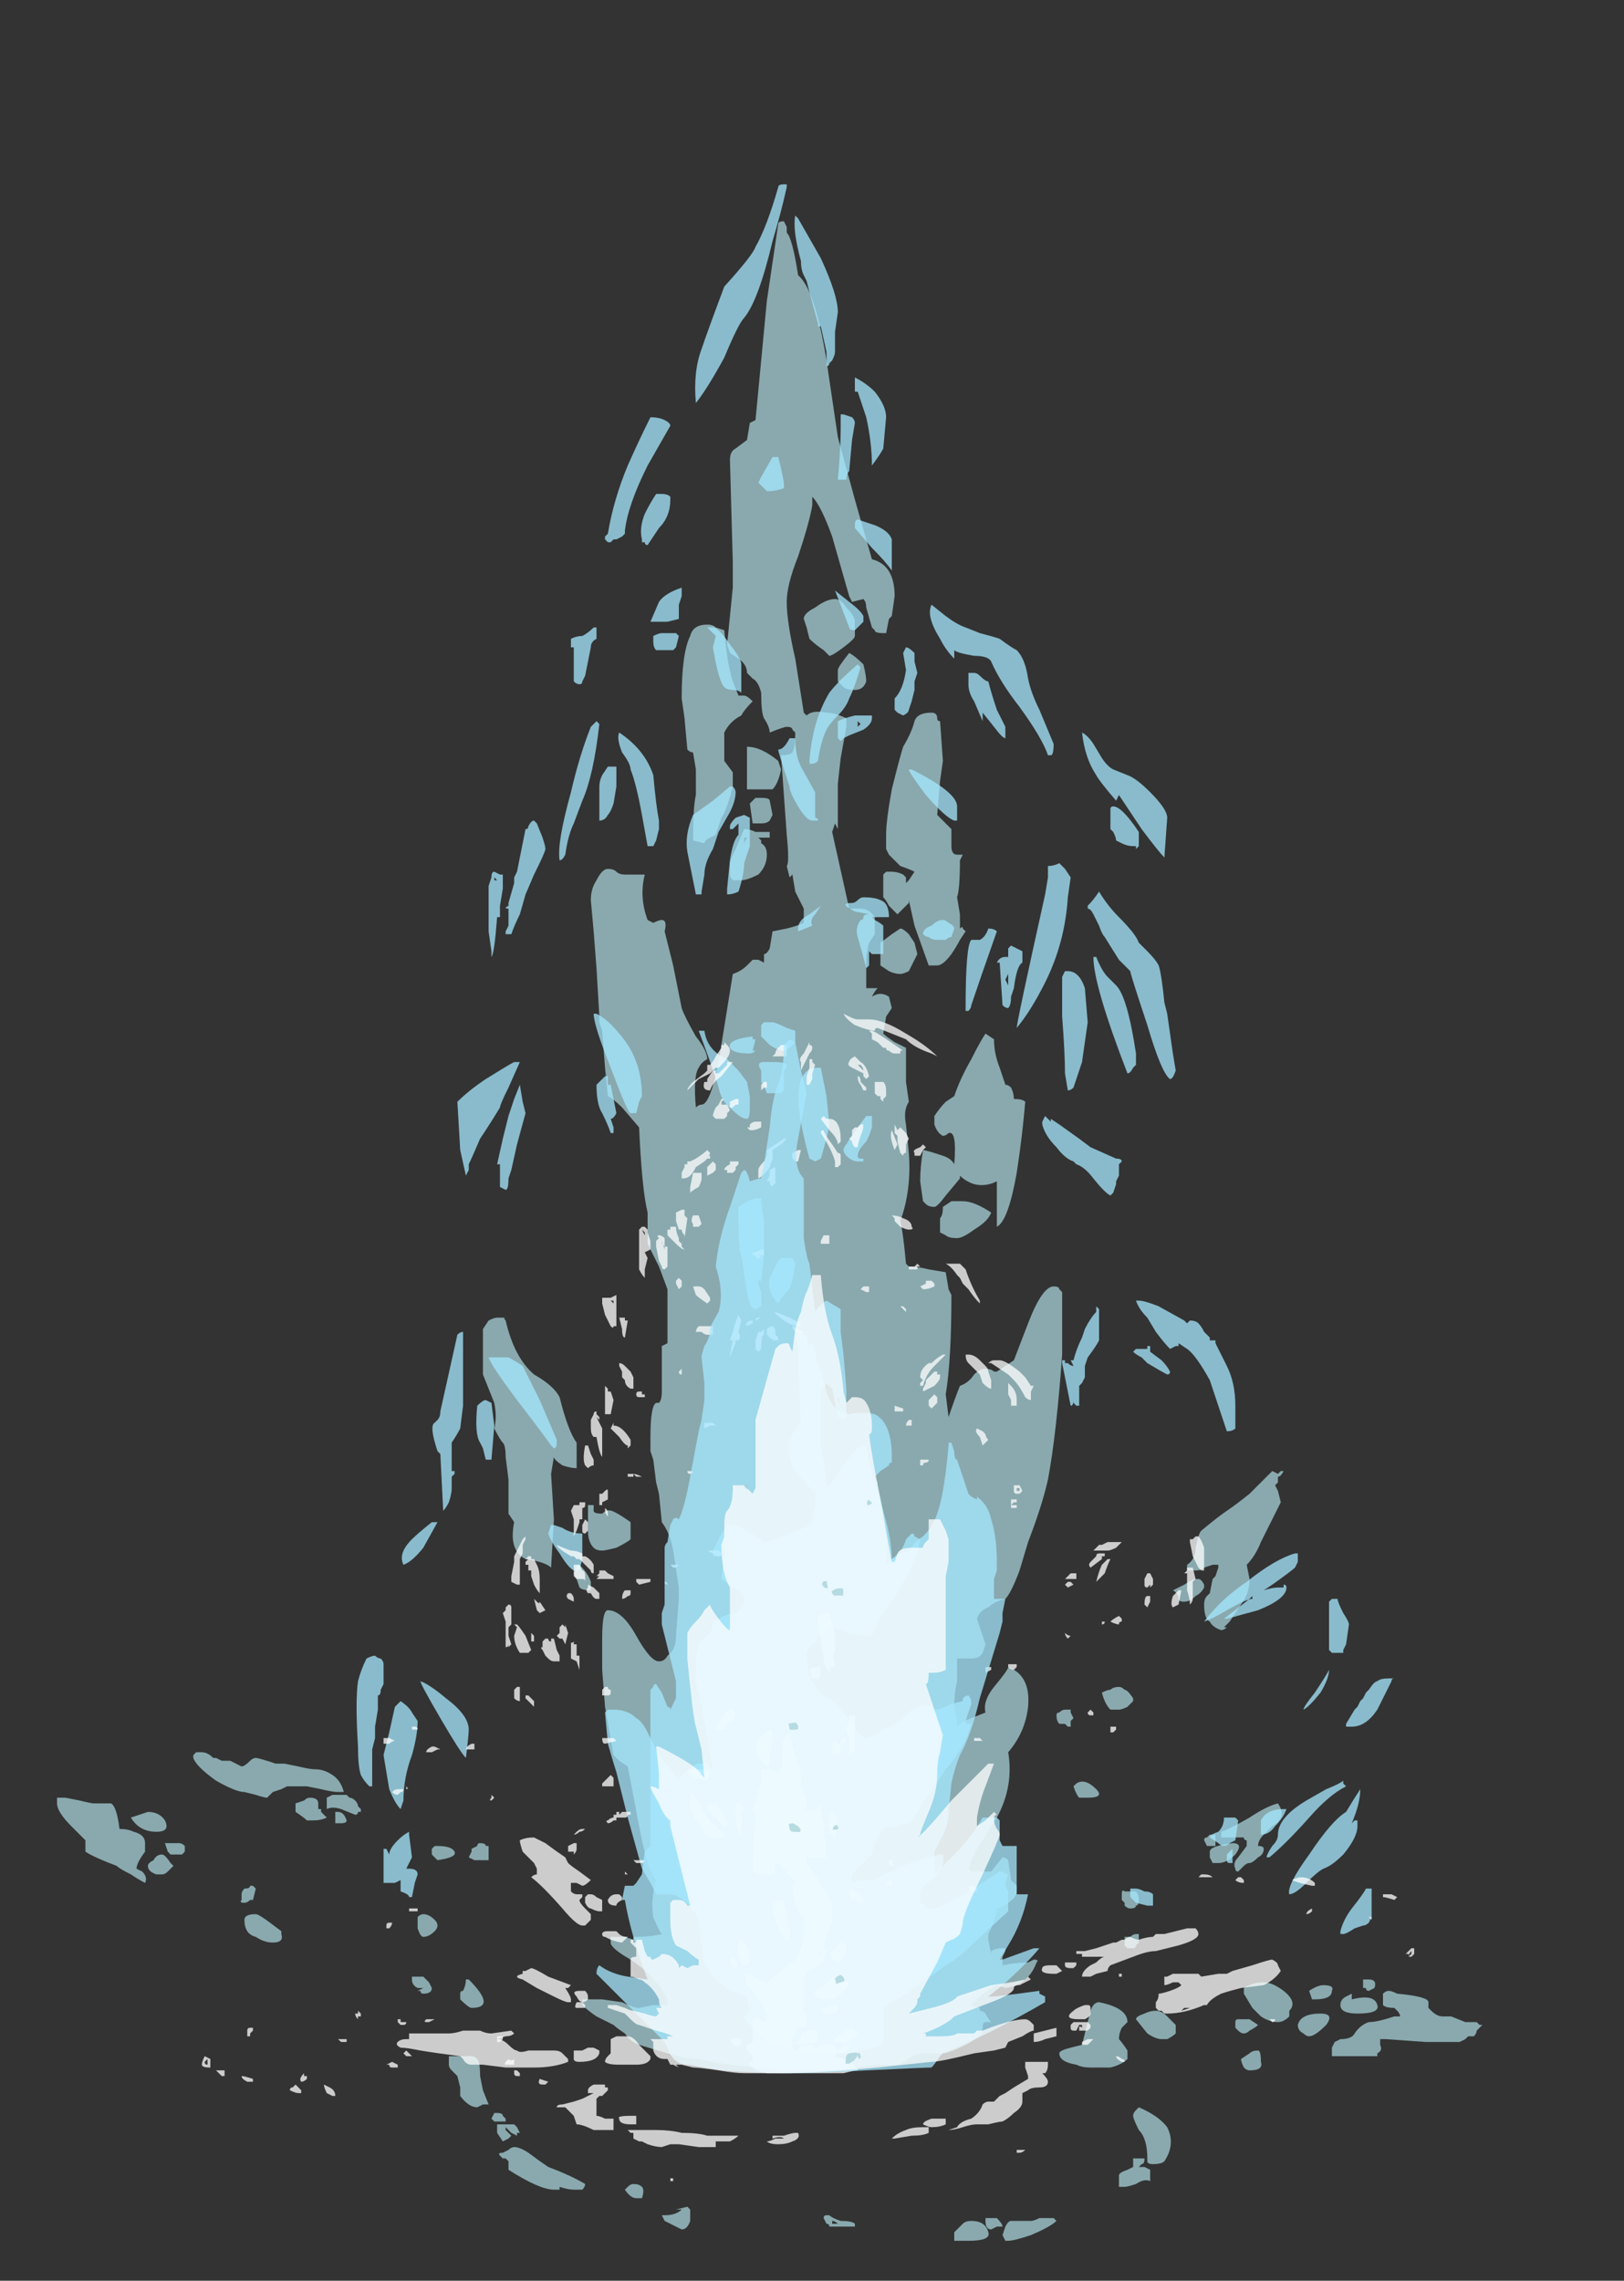 <?xml version="1.0" encoding="UTF-8" standalone="no"?>
<svg xmlns:ffdec="https://www.free-decompiler.com/flash" xmlns:xlink="http://www.w3.org/1999/xlink" ffdec:objectType="frame" height="201.1px" width="143.25px" xmlns="http://www.w3.org/2000/svg">
  <rect width="100%" height="100%" fill="#333333" stroke="none"/>
  <g transform="matrix(1.0, 0.0, 0.0, 1.0, 74.05, 209.4)">
    <use ffdec:characterId="344" height="25.1" transform="matrix(0.0, -5.009, 5.009, 0.0, -69.019, -11.821)" width="36.2" xlink:href="#shape0"/>
    <use ffdec:characterId="336" height="15.55" transform="matrix(0.0, -5.009, 5.009, 0.0, -38.967, -20.086)" width="19.5" xlink:href="#shape1"/>
    <use ffdec:characterId="354" height="5.4" transform="matrix(0.0, -1.409, 2.096, 0.0, -8.47, -27.434)" width="36.25" xlink:href="#shape2"/>
  </g>
  <defs>
    <g id="shape0" transform="matrix(1.0, 0.0, 0.0, 1.0, 3.3, 13.7)">
      <path d="M-0.25 7.2 Q-0.15 7.15 -0.1 7.15 L0.0 7.3 Q0.05 7.35 0.05 7.45 0.05 7.5 -0.15 7.5 -0.3 7.55 -0.3 7.3 -0.3 7.25 -0.25 7.2 M-1.9 5.5 L-1.85 5.5 Q-1.5 5.5 -1.35 5.35 -1.15 5.25 -1.1 5.25 -1.05 5.25 -1.0 5.3 L-0.95 5.35 Q-1.1 5.7 -1.3 5.85 -1.6 6.0 -1.9 5.8 -1.95 5.75 -1.95 5.6 -1.95 5.5 -1.9 5.5 M-2.15 5.0 Q-2.1 5.0 -2.05 5.15 L-2.0 5.25 -1.85 5.25 -1.85 5.45 Q-1.95 5.45 -1.95 5.4 L-2.0 5.35 -2.0 5.45 -2.05 5.55 -2.25 5.55 Q-2.2 5.45 -2.3 5.3 -2.35 5.15 -2.35 5.1 L-2.35 5.0 -2.15 5.0 M-3.05 3.0 Q-2.95 3.05 -2.95 3.1 L-2.95 3.45 Q-2.95 3.5 -2.9 3.6 -2.9 3.7 -2.9 3.75 L-2.9 3.85 -2.95 3.9 Q-3.05 3.8 -3.2 3.45 -3.3 3.15 -3.3 3.05 L-3.3 3.0 -3.2 2.95 -3.05 3.0 M-2.95 2.4 Q-2.95 2.65 -3.15 2.7 -3.3 2.75 -3.3 2.35 -3.3 2.15 -3.3 2.1 L-3.15 2.1 -3.0 2.25 Q-2.95 2.3 -2.95 2.4 M-2.9 2.65 L-2.9 2.85 Q-3.0 2.95 -3.05 2.95 L-3.05 2.85 -3.1 2.75 Q-3.1 2.65 -2.95 2.65 L-2.9 2.65 M-2.85 -0.15 L-2.85 -0.1 Q-2.9 -0.05 -2.95 0.1 -2.95 0.3 -3.0 0.35 L-3.05 0.35 -3.05 -0.1 Q-3.0 -0.1 -3.0 -0.15 L-2.9 -0.2 Q-2.85 -0.2 -2.85 -0.15 M-2.95 -0.05 L-3.0 -0.05 -3.0 0.05 Q-2.95 0.0 -2.95 -0.05 M-2.95 -3.0 L-2.85 -3.05 -2.85 -3.0 Q-2.85 -2.8 -2.75 -2.7 L-2.75 -2.8 -2.7 -2.6 -2.75 -2.55 Q-2.85 -2.55 -2.95 -2.55 -3.1 -2.6 -3.1 -2.7 L-2.95 -3.0 M-2.55 -3.4 L-2.55 -3.5 Q-2.55 -3.6 -2.4 -3.7 L-2.35 -3.65 Q-2.3 -3.6 -2.3 -3.55 -2.3 -3.45 -2.35 -3.4 -2.4 -3.35 -2.55 -3.4 M-1.75 -5.85 L-1.7 -5.75 Q-1.65 -5.7 -1.65 -5.65 -1.65 -5.55 -1.75 -5.4 -1.9 -5.2 -2.0 -5.05 -2.15 -4.65 -2.3 -4.4 -2.35 -4.4 -2.4 -4.45 L-2.4 -4.6 Q-2.4 -4.7 -2.35 -4.85 L-2.4 -4.85 -2.4 -4.95 Q-2.4 -5.2 -2.05 -5.75 L-1.9 -5.75 -1.85 -5.8 -1.85 -5.85 -1.8 -5.9 Q-1.75 -5.95 -1.75 -5.85 M-1.2 -6.0 L-1.15 -6.05 -1.05 -6.0 -1.05 -5.95 Q-1.05 -5.85 -1.1 -5.85 L-1.15 -5.8 -1.2 -5.8 Q-1.2 -5.85 -1.2 -5.9 -1.2 -5.95 -1.2 -6.0 M-0.9 -6.2 L-0.95 -6.3 Q-0.95 -6.45 -0.75 -6.6 L-0.6 -6.6 -0.4 -6.65 -0.3 -6.75 Q-0.25 -6.8 -0.2 -6.8 L-0.05 -6.8 -0.05 -6.4 Q-0.05 -6.35 -0.1 -6.3 -0.15 -6.25 -0.4 -6.25 L-0.65 -6.2 -0.9 -6.1 -0.9 -6.2 M-1.4 -5.95 L-1.25 -5.95 -1.25 -5.75 Q-1.25 -5.7 -1.25 -5.65 L-1.3 -5.6 -1.4 -5.55 -1.4 -5.6 -1.45 -5.6 -1.4 -5.7 -1.3 -5.8 -1.35 -5.8 -1.45 -5.7 -1.5 -5.75 -1.55 -5.85 -1.4 -5.95 M3.45 6.6 Q3.5 6.6 3.55 6.6 3.65 6.6 3.7 7.0 3.7 7.2 3.5 7.05 3.35 6.9 3.35 6.75 L3.35 6.65 3.45 6.6 M3.85 6.6 L3.85 6.7 3.65 6.7 Q3.65 6.65 3.65 6.6 L3.65 6.55 3.75 6.5 Q3.8 6.5 3.8 6.55 L3.85 6.6 M0.7 10.05 L0.7 10.05 M0.95 9.1 Q1.05 9.5 0.85 9.55 0.7 9.6 0.7 9.2 0.7 8.9 0.85 8.9 0.95 8.9 1.0 9.0 L1.05 9.1 0.95 9.1 M1.25 9.3 L1.3 9.3 1.3 9.4 Q1.3 9.55 1.15 9.5 L1.1 9.4 Q1.1 9.35 1.15 9.35 L1.15 9.3 1.25 9.3 M1.1 8.35 Q1.2 8.5 1.2 8.6 1.2 8.8 1.1 8.75 0.95 8.75 0.95 8.45 L0.95 8.4 1.1 8.35 M0.1 8.75 L0.2 8.8 0.25 8.9 Q0.25 9.1 0.35 9.15 0.5 9.25 0.55 9.4 0.55 9.55 0.65 9.85 L0.65 9.95 Q0.7 9.95 0.75 9.9 L0.8 9.85 Q0.8 9.7 0.85 9.65 L1.05 9.65 Q1.1 9.7 1.1 9.75 1.1 9.8 1.05 9.9 1.0 10.45 0.9 10.45 L0.8 10.45 0.75 10.5 Q0.65 10.6 0.65 10.7 0.65 10.75 0.65 10.85 L0.55 11.1 0.55 11.3 0.5 11.35 0.5 11.4 0.4 11.3 Q0.35 11.3 0.3 11.25 0.3 11.2 0.3 11.15 L0.25 11.1 0.2 11.0 Q0.2 10.95 0.2 10.75 L0.2 10.7 Q0.2 10.5 0.2 10.4 L0.25 9.7 0.25 9.6 0.15 9.6 Q0.05 9.65 0.0 9.55 L-0.05 9.55 Q-0.05 9.5 -0.05 9.35 -0.05 9.15 -0.05 8.95 L-0.05 8.75 0.1 8.75 M0.3 8.35 Q0.3 8.3 0.35 8.25 0.4 8.15 0.5 8.15 0.7 8.2 0.7 8.55 0.7 8.8 0.5 8.65 0.3 8.45 0.3 8.35 M0.35 7.2 Q0.35 7.15 0.4 7.1 L0.45 7.05 0.55 7.05 Q0.6 7.05 0.6 7.1 L0.6 7.3 0.5 7.45 Q0.45 7.4 0.4 7.3 0.35 7.25 0.35 7.2 M0.8 7.35 L1.05 7.2 1.15 7.2 Q1.25 7.35 1.25 7.55 1.25 7.7 1.1 7.9 0.9 8.15 0.75 8.0 L0.65 8.0 Q0.55 7.9 0.55 7.8 0.55 7.65 0.65 7.5 L0.8 7.35 M3.2 7.1 Q3.2 7.05 3.25 7.05 3.35 7.0 3.45 7.1 L3.65 7.25 3.75 7.25 Q3.75 7.2 3.8 7.2 3.8 7.15 3.8 7.1 L3.8 6.8 3.9 6.8 Q3.95 6.95 4.15 7.3 4.35 7.6 4.4 7.8 4.25 7.9 4.15 7.85 4.05 7.8 4.0 7.7 3.95 7.65 3.85 7.55 3.75 7.45 3.65 7.45 3.65 7.55 3.6 7.55 3.5 7.55 3.45 7.45 3.35 7.35 3.35 7.3 3.35 7.25 3.3 7.2 L3.2 7.1 M2.65 5.1 L2.7 5.05 2.8 5.05 Q2.9 5.05 2.85 5.1 L2.85 5.3 Q2.8 5.35 2.7 5.35 2.6 5.35 2.6 5.3 2.55 5.3 2.55 5.2 2.55 5.15 2.6 5.1 L2.65 5.1 M1.9 5.1 L2.05 5.1 2.05 5.2 Q2.1 5.25 2.1 5.3 L2.1 5.35 1.95 5.35 1.9 5.3 Q1.85 5.3 1.85 5.25 1.85 5.2 1.85 5.15 L1.9 5.1 M0.25 5.85 L0.25 5.75 Q0.25 5.65 0.35 5.5 L0.6 5.3 Q0.65 5.3 0.7 5.45 0.75 5.55 0.75 5.65 0.75 5.75 0.65 5.85 0.55 5.95 0.5 6.0 L0.35 6.0 Q0.3 5.95 0.25 5.85 M0.1 4.15 L0.15 4.35 0.75 4.5 Q0.9 4.55 0.9 4.65 0.8 5.15 0.55 5.15 L0.45 5.05 Q0.35 5.0 0.25 5.0 0.2 5.05 0.05 5.15 L-0.1 5.15 Q-0.2 5.05 -0.25 4.85 -0.25 4.65 -0.25 4.5 -0.25 4.35 -0.2 4.25 -0.15 3.95 0.0 3.95 0.05 3.95 0.1 4.15 M6.4 4.85 Q6.45 4.9 6.45 5.0 6.45 5.05 6.4 5.1 6.4 5.15 6.25 5.25 L6.2 5.25 6.1 5.15 Q6.05 5.05 6.05 5.0 6.05 4.9 6.05 4.85 6.15 4.75 6.35 4.7 6.4 4.8 6.4 4.85 M6.0 3.95 Q6.05 4.0 6.05 4.05 6.05 4.1 6.05 4.15 L6.0 4.15 5.9 4.2 5.85 4.15 5.75 4.15 5.75 4.1 5.8 4.05 5.8 3.95 Q5.85 3.9 5.95 3.9 6.0 3.9 6.0 3.95 M4.75 4.25 Q4.85 4.4 4.65 4.6 4.5 4.75 4.5 4.45 4.5 4.35 4.5 4.3 4.55 4.25 4.7 4.2 L4.75 4.25 M8.25 6.5 L8.2 6.5 Q8.1 6.45 8.05 6.35 7.95 6.25 7.95 6.15 7.95 6.05 8.0 6.05 8.1 6.05 8.15 5.95 L8.25 6.15 Q8.35 6.3 8.35 6.35 L8.35 6.4 Q8.35 6.45 8.25 6.5 M9.2 6.45 Q9.45 6.75 9.55 6.9 9.65 7.05 9.85 7.3 L10.25 7.7 10.2 7.8 10.25 7.85 10.25 7.9 Q10.15 7.85 10.15 7.8 L10.05 7.8 10.0 7.75 9.9 7.8 9.7 7.85 9.0 7.5 Q8.75 7.4 8.6 7.25 L8.35 7.3 Q8.1 7.3 7.9 7.15 L7.6 6.95 Q7.55 6.9 7.5 6.85 L7.5 6.9 Q7.45 6.85 7.45 6.8 7.5 6.65 7.6 6.6 7.65 6.5 7.9 6.5 8.0 6.5 8.05 6.55 L8.1 6.6 8.35 6.65 8.4 6.7 8.55 6.75 8.6 6.75 8.6 6.65 8.55 6.5 Q8.5 6.45 8.5 6.35 L8.5 6.2 8.6 6.2 Q8.7 6.35 8.9 6.35 9.15 6.4 9.2 6.45 M14.9 1.9 L15.0 2.05 Q15.0 2.15 15.0 2.25 15.0 2.45 14.8 2.75 14.65 2.7 14.5 2.45 14.35 2.25 14.35 2.15 14.35 2.0 14.4 1.95 L14.45 1.85 14.7 1.85 Q14.75 1.9 14.9 1.9 M16.35 1.75 L16.5 1.75 Q16.65 1.85 16.75 1.95 L16.85 2.1 Q17.15 2.2 17.5 2.4 17.8 2.55 17.95 2.65 L17.85 2.8 Q17.6 2.8 17.35 2.9 L17.05 3.0 Q17.05 3.05 17.0 3.1 16.9 3.15 16.8 3.15 16.8 3.3 16.75 3.35 16.15 3.3 15.5 3.2 14.65 3.05 14.55 2.85 14.75 2.85 15.35 2.85 15.25 2.65 15.3 2.45 15.35 2.3 15.45 2.2 L15.4 2.2 15.1 1.95 Q14.9 1.8 14.9 1.75 14.9 1.65 14.95 1.6 L15.0 1.55 15.35 1.5 Q15.6 1.5 15.9 1.55 15.9 1.6 15.8 1.9 15.75 2.05 15.65 2.1 16.25 2.15 16.2 2.0 16.15 1.95 16.15 1.9 16.2 1.8 16.35 1.75 M19.7 1.0 L19.8 1.15 Q19.8 1.2 19.7 1.3 L19.55 1.4 19.35 1.45 Q19.15 1.35 19.05 1.3 19.0 1.2 19.0 1.15 19.0 1.05 19.05 0.95 L19.15 0.8 19.55 0.8 19.7 1.0 M23.0 1.2 Q23.25 1.35 23.45 1.4 23.6 1.45 23.6 1.7 23.6 1.8 23.5 1.8 23.45 1.8 23.45 1.85 L22.75 1.9 22.4 1.85 21.8 1.8 Q21.75 1.85 21.65 1.95 21.6 2.0 21.55 2.05 L21.25 2.05 Q21.1 2.05 21.1 2.15 L21.1 2.25 21.0 2.2 Q20.5 2.2 20.35 2.15 L20.05 2.2 19.8 2.2 Q19.85 2.25 19.8 2.25 L19.75 2.3 19.6 2.2 Q19.5 2.15 19.35 2.05 19.15 1.9 19.15 1.8 L19.15 1.65 19.85 1.4 20.3 1.3 20.25 1.3 20.05 1.1 20.2 0.95 Q20.3 0.9 20.35 0.85 L20.75 0.85 20.8 0.9 20.8 1.0 Q20.8 1.1 20.75 1.2 L20.7 1.25 20.6 1.25 20.65 1.3 20.8 1.4 Q20.85 1.3 20.9 1.15 L21.1 0.95 21.2 0.9 21.45 0.9 Q21.7 0.9 22.25 1.0 22.85 1.15 23.0 1.2 M24.65 0.25 Q24.6 0.35 24.45 0.5 24.25 0.55 24.15 0.55 24.0 0.5 24.0 0.35 24.0 0.2 24.05 0.15 L24.15 0.05 24.35 0.05 Q24.4 0.05 24.65 0.25 M24.6 -0.1 L24.7 -0.2 Q24.8 -0.35 24.9 -0.45 L25.1 -0.5 25.25 -0.55 Q25.35 -0.55 25.45 -0.35 25.6 -0.15 25.6 0.0 25.6 0.1 25.45 0.2 25.3 0.35 25.2 0.35 L24.95 0.35 Q24.9 0.35 24.75 0.15 24.6 -0.05 24.6 -0.1 M22.25 -1.1 Q22.25 -1.15 22.25 -1.35 L22.25 -1.55 23.0 -1.55 Q23.0 -1.3 22.75 -1.0 L22.6 -0.95 Q22.35 -1.0 22.25 -1.1 M21.65 -1.4 L21.65 -1.45 22.0 -1.5 22.1 -1.4 22.1 -1.3 Q22.1 -1.15 22.05 -1.15 L21.8 -1.1 21.7 -1.15 Q21.65 -1.2 21.65 -1.3 L21.65 -1.4 M21.4 -1.6 Q21.35 -1.6 21.3 -1.6 L21.4 -1.55 21.4 -1.6 M22.15 -2.45 Q22.3 -2.45 22.35 -2.45 L22.6 -2.45 22.9 -2.5 Q22.9 -2.55 22.95 -2.6 L23.5 -2.65 23.85 -2.7 Q24.65 -2.7 24.95 -2.55 25.15 -2.5 25.15 -2.25 25.15 -2.15 25.1 -2.1 L25.05 -1.95 Q24.45 -1.9 24.15 -1.8 L23.9 -1.7 23.9 -1.6 Q23.9 -1.55 23.8 -1.45 23.65 -1.6 23.55 -1.65 23.45 -1.85 23.25 -1.95 L22.75 -1.95 22.55 -1.8 22.3 -1.8 Q21.9 -1.9 21.75 -2.0 L21.45 -2.1 21.4 -2.2 Q21.35 -2.3 21.3 -2.3 L21.35 -2.5 Q21.95 -2.5 22.15 -2.45 M20.65 -1.65 Q20.65 -1.75 20.65 -1.8 20.7 -1.85 20.75 -1.85 L20.95 -1.85 Q21.0 -1.85 21.2 -1.75 L21.55 -1.6 Q21.55 -1.5 21.5 -1.4 L21.5 -1.15 21.4 -1.15 21.4 -1.35 21.35 -1.3 21.3 -1.3 Q21.25 -1.2 21.1 -1.2 20.9 -1.2 20.75 -1.35 20.65 -1.55 20.65 -1.65 M8.9 -3.85 Q8.85 -4.05 8.85 -4.1 8.85 -4.2 8.9 -4.25 9.0 -4.35 9.2 -4.35 L9.65 -4.35 9.65 -4.25 9.55 -4.25 Q9.5 -4.25 9.5 -4.1 9.55 -4.05 9.55 -4.0 9.6 -3.95 9.35 -3.6 L9.05 -3.6 Q9.0 -3.65 8.9 -3.85 M8.2 -4.5 L8.35 -4.55 8.45 -4.6 8.55 -4.55 8.6 -4.55 8.6 -4.5 Q8.45 -4.35 8.3 -4.3 L8.15 -4.3 Q8.15 -4.45 8.2 -4.5 M11.95 -6.2 L12.75 -6.2 12.9 -6.1 Q12.95 -6.0 12.95 -5.95 12.95 -5.85 12.95 -5.8 12.95 -5.85 12.9 -5.8 12.25 -5.65 11.95 -5.3 11.75 -4.95 11.55 -4.85 10.95 -4.7 10.75 -4.55 L10.3 -4.55 Q10.3 -4.65 10.35 -4.8 10.45 -4.95 10.5 -4.95 L10.2 -5.0 9.4 -4.95 8.55 -5.0 Q8.65 -5.1 8.7 -5.45 8.85 -5.75 9.35 -5.65 L9.5 -5.75 10.1 -5.75 10.5 -5.8 Q10.7 -5.8 10.75 -5.85 10.8 -5.9 11.0 -6.0 11.2 -5.95 11.45 -6.0 L11.95 -6.2 M2.45 -7.25 Q2.45 -7.15 2.35 -7.05 2.25 -6.95 2.15 -7.05 2.05 -7.15 2.05 -7.25 2.05 -7.3 2.2 -7.35 L2.4 -7.35 Q2.45 -7.3 2.45 -7.25 M1.05 -6.6 Q1.1 -6.6 1.1 -6.55 1.2 -6.5 1.3 -6.5 L1.3 -6.45 Q0.8 -5.95 0.8 -6.4 0.8 -6.45 0.95 -6.6 L1.05 -6.6 M1.35 -7.45 L1.35 -7.25 1.25 -7.15 1.15 -7.1 Q1.05 -7.1 1.05 -7.25 1.05 -7.3 1.1 -7.3 L1.1 -7.35 1.15 -7.25 Q1.15 -7.3 1.15 -7.35 1.2 -7.45 1.3 -7.45 L1.35 -7.45 M2.3 -9.95 L2.15 -9.75 2.1 -9.75 Q1.95 -9.7 1.95 -9.9 1.95 -10.05 2.05 -10.2 2.1 -10.4 2.35 -10.4 2.45 -10.4 2.45 -10.2 2.45 -10.15 2.3 -9.95 M2.7 -10.45 L2.8 -10.45 Q2.85 -10.45 2.9 -10.4 2.9 -10.3 2.95 -10.3 L2.95 -10.25 2.9 -10.2 2.7 -10.25 2.7 -10.3 Q2.65 -10.35 2.65 -10.4 2.65 -10.5 2.7 -10.45 M3.55 -6.4 L3.6 -6.4 3.65 -6.3 Q3.7 -6.3 3.7 -6.25 3.7 -6.15 3.65 -6.15 L3.65 -6.1 3.4 -6.1 3.4 -6.35 3.45 -6.45 3.55 -6.4 M3.65 -7.0 Q3.65 -6.75 3.55 -6.7 3.45 -6.65 3.4 -7.0 L3.5 -7.1 3.6 -7.1 3.65 -7.05 3.65 -7.0 M4.1 -8.8 L4.25 -8.8 4.25 -8.75 Q4.25 -8.65 4.1 -8.6 4.05 -8.6 4.05 -8.7 4.05 -8.75 4.05 -8.8 L4.1 -8.8 M4.5 -8.9 L4.5 -8.9 M4.3 -8.95 L4.5 -8.95 4.55 -8.85 4.55 -8.6 4.5 -8.55 Q4.5 -8.5 4.45 -8.45 4.4 -8.4 4.35 -8.4 L4.3 -8.35 4.25 -8.35 4.25 -8.4 Q4.2 -8.4 4.2 -8.45 L4.3 -8.7 Q4.35 -8.85 4.3 -8.95 M4.4 -9.5 L4.45 -9.35 Q4.5 -9.3 4.5 -9.25 4.5 -9.1 4.4 -9.1 L4.3 -9.1 4.3 -9.05 4.25 -9.05 4.15 -8.95 Q4.1 -9.05 4.1 -9.2 L4.1 -9.3 Q4.15 -9.35 4.25 -9.5 L4.4 -9.5 M3.8 -11.45 L3.8 -11.45 M3.7 -11.75 L3.7 -11.55 Q3.7 -11.5 3.65 -11.45 L3.55 -11.45 3.5 -11.5 3.5 -11.6 Q3.5 -11.65 3.5 -11.7 L3.55 -11.75 3.7 -11.8 3.7 -11.75 M5.15 -10.2 L5.15 -10.2 M5.3 -11.25 L5.3 -11.15 Q5.3 -11.05 5.2 -10.95 L5.2 -10.9 5.15 -10.8 5.15 -10.65 5.05 -10.45 Q5.05 -10.4 5.15 -10.3 5.2 -10.25 5.2 -10.2 5.2 -10.15 5.1 -9.85 L5.1 -9.7 5.05 -9.45 Q5.0 -9.25 5.0 -9.15 5.0 -9.0 4.9 -8.85 4.8 -8.7 4.6 -8.65 4.6 -8.7 4.6 -8.75 4.6 -8.85 4.65 -9.05 L4.7 -9.3 4.7 -9.35 Q4.7 -9.5 4.7 -9.6 L4.7 -9.65 4.65 -9.75 4.6 -9.9 4.5 -10.0 Q4.5 -10.05 4.55 -10.2 L4.6 -10.4 Q4.6 -10.55 4.8 -10.9 5.05 -11.25 5.2 -11.3 L5.25 -11.3 5.3 -11.25 M4.2 -12.25 L4.25 -12.1 Q4.25 -11.9 4.1 -11.8 3.9 -11.7 3.9 -11.95 3.9 -12.25 4.15 -12.4 L4.2 -12.25 M3.3 -12.1 Q3.35 -12.1 3.4 -12.0 3.5 -11.95 3.5 -11.85 3.5 -11.8 3.35 -11.7 L3.3 -11.65 Q3.25 -11.7 3.2 -11.75 3.15 -11.8 3.15 -11.85 L3.15 -11.95 Q3.2 -12.1 3.3 -12.1 M3.25 -12.3 L3.2 -12.2 Q3.1 -12.1 3.0 -12.15 3.05 -12.25 3.15 -12.4 3.25 -12.6 3.3 -12.65 3.45 -13.05 3.55 -13.2 L3.75 -13.2 4.0 -13.45 Q4.25 -13.7 4.4 -13.7 L4.5 -13.7 4.5 -13.55 4.45 -13.3 Q4.4 -13.1 4.4 -13.05 L4.4 -12.75 Q4.35 -12.65 3.95 -12.6 3.95 -12.45 3.9 -12.35 3.85 -12.15 3.7 -12.15 L3.55 -12.15 Q3.35 -12.3 3.25 -12.3 M26.7 -0.05 Q27.25 -0.25 27.4 -0.4 L27.25 -0.4 Q26.95 -0.45 26.35 -0.65 25.85 -0.85 25.55 -0.85 25.2 -0.85 24.55 -0.7 L23.6 -0.55 23.55 -0.5 Q23.65 -0.4 23.6 -0.15 23.6 0.0 23.5 0.2 L23.35 0.2 22.8 0.1 22.35 0.05 21.55 0.05 21.65 0.0 21.5 -0.05 20.15 0.25 Q20.15 0.3 20.15 0.45 20.15 0.6 20.0 0.7 L19.7 0.7 19.55 0.6 Q19.35 0.55 19.25 0.55 L18.75 0.55 18.75 0.75 Q18.7 0.7 18.6 0.65 L18.6 0.65 Q18.7 0.8 18.6 0.95 L18.4 1.0 18.25 0.9 17.95 0.85 Q17.9 0.9 17.8 1.05 L17.7 1.25 17.1 1.25 16.75 1.3 Q16.6 1.2 16.35 1.25 L15.85 1.3 Q15.2 1.35 14.65 1.15 14.45 1.2 13.9 1.25 L13.85 1.3 Q13.85 1.45 13.8 1.65 L13.75 1.95 13.45 2.0 13.35 2.05 Q12.2 2.05 11.6 1.95 L11.2 2.0 Q11.5 2.1 11.75 2.2 11.8 2.35 11.95 2.45 12.05 2.55 12.05 2.65 12.05 2.75 12.0 2.8 L12.0 2.85 Q12.1 3.0 12.2 3.15 L12.85 3.4 Q13.5 3.65 13.5 3.85 13.5 3.95 13.45 3.95 L13.4 4.0 12.3 4.0 Q10.9 3.9 10.1 3.75 9.65 3.65 9.0 3.4 L8.5 3.25 Q8.1 3.1 8.0 3.0 7.95 2.8 7.85 2.7 7.8 2.55 7.65 2.5 L7.2 2.65 7.05 2.6 Q6.95 2.55 6.95 2.4 L6.95 2.15 6.55 2.15 Q6.35 2.1 6.1 2.1 L5.85 2.15 5.75 2.15 Q5.85 2.25 5.9 2.4 L6.0 2.65 Q6.2 2.6 6.45 2.8 6.75 3.05 6.8 3.05 6.65 3.45 6.1 3.4 5.65 3.35 5.3 3.05 4.7 3.15 4.15 2.85 L3.75 2.6 Q3.45 2.4 3.25 2.35 L3.2 2.4 3.2 2.5 Q3.2 2.55 3.2 2.65 L3.2 2.75 3.45 2.95 Q3.45 3.0 3.4 3.05 L3.05 3.1 2.95 3.2 2.85 3.2 Q2.75 3.2 2.65 3.05 2.55 2.9 2.55 2.85 2.45 2.85 2.2 2.75 L2.1 2.7 2.0 2.7 1.75 2.75 1.8 2.75 Q1.85 2.85 1.85 2.9 L1.85 3.0 1.8 3.0 1.7 2.95 1.55 2.95 Q1.6 3.2 1.6 3.4 L1.65 3.5 Q1.65 3.6 1.6 3.55 1.2 3.4 1.15 3.0 L1.2 2.85 Q1.15 2.75 1.05 2.6 0.9 2.45 0.85 2.4 L0.8 2.55 0.75 2.55 Q0.75 2.6 0.7 2.65 0.6 2.7 0.55 2.75 L0.55 2.65 Q0.55 2.6 0.45 2.6 0.3 2.6 0.15 2.3 0.0 2.0 0.0 1.9 L0.0 1.65 Q0.0 1.45 -0.05 1.35 -0.15 1.25 -0.2 1.1 -0.2 1.05 -0.2 0.85 -0.2 0.7 -0.25 0.3 -0.3 -0.15 -0.3 -0.3 -0.3 -0.95 -0.25 -1.35 L-0.2 -1.85 Q-0.15 -2.2 -0.1 -2.4 -0.1 -2.6 0.0 -2.95 L0.15 -3.45 Q0.2 -3.6 0.35 -3.7 0.45 -3.85 0.5 -3.9 L0.65 -4.2 Q0.75 -4.35 0.85 -4.45 L0.95 -4.45 0.95 -4.1 0.9 -3.75 Q0.8 -3.55 0.8 -3.45 L0.85 -3.2 Q0.85 -3.05 0.85 -2.95 L0.95 -2.95 Q1.35 -3.15 1.65 -3.6 1.85 -3.95 1.95 -3.95 L2.05 -3.95 2.05 -3.7 2.0 -3.55 2.05 -3.55 Q2.05 -3.25 2.1 -3.05 2.15 -3.1 2.4 -3.2 2.7 -3.25 3.05 -3.15 3.2 -3.3 4.0 -3.45 L5.05 -3.65 5.15 -3.8 5.25 -3.9 6.1 -4.05 6.75 -4.1 7.3 -4.1 Q7.8 -4.1 7.8 -4.0 7.8 -3.75 7.35 -3.5 6.9 -3.25 6.9 -3.1 6.9 -3.0 7.0 -2.95 7.1 -2.8 7.35 -2.8 L8.0 -2.75 8.2 -2.75 8.85 -2.85 Q9.15 -2.9 9.35 -3.05 L9.85 -3.1 10.05 -3.15 10.45 -3.2 10.6 -3.25 10.85 -3.25 Q11.4 -3.25 11.45 -3.15 L11.45 -3.1 Q11.5 -3.05 11.65 -3.05 12.4 -3.05 12.45 -3.05 L12.5 -2.95 13.45 -2.95 13.85 -3.1 14.25 -3.3 14.8 -3.3 Q15.2 -3.4 16.3 -3.45 L16.65 -3.75 Q16.8 -3.9 16.85 -4.0 L17.35 -4.05 18.0 -4.1 18.15 -4.15 18.25 -4.15 19.1 -4.2 19.75 -4.25 20.3 -4.3 Q20.5 -4.3 20.65 -4.2 20.85 -4.1 20.85 -4.0 20.85 -3.9 20.8 -3.85 20.75 -3.8 20.75 -3.7 20.75 -3.65 20.75 -3.5 20.75 -3.4 20.75 -3.35 20.35 -3.45 19.95 -3.3 L19.9 -3.2 Q19.95 -3.1 19.95 -3.05 19.95 -2.95 19.75 -3.0 19.55 -2.95 19.15 -2.85 L18.4 -2.7 Q18.25 -2.65 17.9 -2.45 17.65 -2.25 17.5 -2.25 17.45 -2.35 17.35 -2.4 17.2 -2.5 16.65 -2.45 16.7 -2.4 16.7 -2.35 16.7 -2.2 17.45 -2.05 L19.0 -1.8 Q19.05 -1.65 19.15 -1.55 L19.25 -1.45 19.25 -1.35 19.2 -1.25 19.35 -1.25 Q19.35 -1.2 19.45 -1.15 L19.75 -1.1 19.8 -0.85 Q19.85 -0.65 19.9 -0.55 L20.15 -0.55 20.45 -0.7 20.75 -0.75 20.7 -0.8 20.9 -0.85 Q20.95 -0.8 21.45 -0.85 L22.85 -0.95 Q22.85 -0.8 22.9 -0.75 23.0 -0.7 23.25 -0.7 L23.3 -0.75 Q23.35 -0.75 23.35 -0.85 23.35 -0.9 23.25 -1.15 23.35 -1.15 23.5 -1.25 23.6 -1.3 23.95 -1.3 24.15 -1.35 24.2 -1.45 L24.3 -1.55 Q24.45 -1.55 24.55 -1.7 L24.65 -1.85 24.8 -1.9 25.8 -1.8 26.25 -1.8 Q26.3 -1.8 28.05 -1.85 28.2 -1.85 28.25 -1.75 L28.4 -1.55 28.7 -1.5 28.75 -1.4 30.85 -1.2 32.2 -1.0 Q32.25 -1.0 32.25 -0.9 L32.15 -0.85 32.05 -0.85 Q31.95 -0.75 31.3 -0.65 31.05 -0.35 29.8 -0.15 L28.45 0.05 27.35 0.35 26.3 0.65 Q26.2 1.05 25.65 1.05 L25.3 1.0 25.25 0.95 25.0 0.9 25.0 0.85 Q25.0 0.7 25.05 0.7 L25.1 0.65 25.45 0.55 Q25.55 0.55 25.6 0.5 L25.55 0.3 25.65 0.25 26.7 -0.05" fill="#a5d0d7" fill-opacity="0.749" fill-rule="evenodd" stroke="none"/>
      <path d="M28.75 -3.0 Q28.7 -2.9 28.65 -2.9 L27.95 -3.3 Q27.25 -3.65 26.8 -3.7 L26.75 -3.7 26.7 -3.75 26.65 -3.85 26.65 -3.9 26.6 -3.95 26.6 -4.0 26.65 -4.05 26.7 -4.05 26.75 -4.0 Q27.35 -3.9 27.95 -3.65 28.4 -3.45 28.8 -3.25 28.8 -3.1 28.75 -3.0 M26.8 -3.25 L26.8 -3.25 M26.65 -3.4 Q26.85 -3.45 27.1 -3.35 27.3 -3.25 27.45 -3.15 L27.45 -3.05 Q27.45 -2.95 27.4 -2.9 L27.35 -2.9 Q27.05 -2.9 26.85 -3.1 L26.55 -3.3 Q26.55 -3.35 26.6 -3.35 L26.6 -3.4 26.65 -3.4 M27.5 -1.2 L27.65 -1.35 27.75 -1.3 28.1 -1.1 28.1 -1.0 27.9 -0.95 27.65 -0.9 27.55 -0.9 Q27.5 -1.05 27.5 -1.15 L27.5 -1.2 M29.85 -1.95 Q29.3 -2.25 29.05 -2.45 29.6 -2.5 30.0 -2.35 30.3 -2.25 31.1 -1.95 31.65 -1.45 31.8 -1.4 32.15 -1.2 32.85 -1.0 32.9 -1.0 32.9 -0.9 L32.9 -0.85 32.85 -0.85 Q32.4 -0.95 31.9 -1.1 30.85 -1.35 30.55 -1.6 30.45 -1.7 29.85 -1.95 M29.75 -0.1 Q29.7 -0.1 29.7 -0.15 L29.95 -0.15 30.4 -0.25 30.4 -0.3 30.45 -0.3 31.0 -0.45 31.2 -0.5 31.3 -0.55 Q31.4 -0.6 31.55 -0.6 32.1 -0.75 32.35 -0.7 L32.3 -0.65 Q31.95 -0.45 31.6 -0.25 30.95 0.05 30.65 0.05 L30.3 0.0 29.95 0.0 Q29.9 0.0 29.8 -0.05 L29.75 -0.1 M4.65 -7.85 Q4.95 -7.9 5.25 -7.95 L5.65 -7.85 6.1 -7.75 6.2 -7.65 Q6.1 -7.5 6.0 -7.45 L5.85 -7.35 Q5.6 -7.35 5.25 -7.45 4.85 -7.6 4.45 -7.6 L4.3 -7.65 Q4.4 -7.75 4.65 -7.85 M4.7 -8.2 Q4.8 -8.3 4.9 -8.35 5.05 -8.4 5.4 -8.4 6.2 -8.45 6.55 -8.4 6.75 -8.35 6.95 -8.25 7.0 -8.15 7.0 -8.1 6.95 -8.05 6.95 -8.0 6.9 -7.95 6.85 -7.95 L6.5 -7.95 6.4 -8.0 Q6.3 -8.0 6.3 -8.05 L6.05 -8.05 5.75 -8.1 5.55 -8.1 5.35 -8.15 4.7 -8.15 4.7 -8.2 M3.6 -7.9 L3.5 -7.85 Q3.6 -7.85 3.75 -7.7 3.85 -7.6 3.9 -7.5 L3.85 -7.5 3.45 -7.45 Q3.35 -7.5 3.05 -7.65 L3.0 -7.75 3.0 -7.95 3.6 -7.95 3.6 -7.9 M5.7 -6.45 Q5.6 -6.45 5.2 -6.5 5.3 -6.6 5.9 -6.95 6.5 -7.3 6.55 -7.3 6.5 -7.15 6.25 -6.85 5.95 -6.45 5.7 -6.45 M3.25 -7.5 Q3.25 -7.35 3.15 -7.35 L3.0 -7.4 2.75 -7.45 2.75 -7.5 Q2.8 -7.5 2.85 -7.65 L3.05 -7.65 3.25 -7.55 3.25 -7.5 M3.0 -3.25 L3.25 -3.4 4.15 -3.65 4.95 -3.85 Q5.1 -3.9 5.45 -4.0 L6.0 -4.05 6.05 -4.0 6.05 -3.9 Q6.05 -3.65 5.9 -3.5 5.85 -3.4 5.65 -3.3 L5.25 -3.1 Q5.0 -2.9 4.8 -2.75 L4.9 -2.7 5.0 -2.6 5.05 -2.5 Q5.1 -2.45 5.1 -2.4 5.1 -2.3 5.1 -2.25 L5.0 -2.15 5.85 -2.3 6.55 -2.45 Q7.1 -2.45 7.2 -2.4 7.25 -2.4 7.25 -2.35 L7.4 -2.2 Q7.5 -2.15 7.6 -2.15 L7.7 -1.95 Q7.75 -1.8 7.75 -1.7 7.8 -1.7 7.85 -1.65 L7.9 -1.6 8.05 -1.6 Q8.1 -1.6 8.2 -1.8 L8.35 -2.0 8.75 -1.95 9.0 -1.95 8.75 -2.0 8.75 -2.15 8.85 -2.15 Q9.05 -2.05 9.15 -2.0 9.3 -1.9 9.3 -1.8 9.3 -1.75 9.2 -1.55 9.1 -1.4 9.0 -1.25 9.0 -1.15 9.15 -0.8 9.25 -0.5 9.35 -0.4 L9.65 -0.35 9.85 -0.35 Q9.9 -0.4 10.25 -0.7 10.4 -0.8 10.55 -0.8 10.85 -0.85 11.1 -0.6 L12.25 -0.65 12.45 -0.65 12.65 -0.7 12.65 -0.6 Q12.65 -0.55 12.65 -0.5 L12.6 -0.5 12.4 -0.45 12.5 -0.45 12.5 -0.4 11.65 -0.15 Q11.3 -0.05 11.25 0.25 11.3 0.5 11.25 0.7 11.1 1.0 10.5 1.0 10.45 1.0 10.4 1.0 10.4 0.95 10.35 0.95 L10.25 0.8 10.15 0.7 10.05 0.75 10.0 0.75 9.55 0.85 9.15 0.9 8.6 0.9 Q8.65 0.95 8.7 1.0 8.85 1.2 9.05 1.25 L9.15 1.35 Q9.15 1.4 9.1 1.4 L9.05 1.5 Q8.7 1.45 8.2 1.15 7.85 0.95 7.7 0.8 L7.35 0.65 7.35 0.55 7.4 0.25 Q7.5 -0.05 7.5 -0.1 L7.3 -0.3 Q7.1 -0.5 7.05 -0.5 6.55 -0.5 6.35 -0.25 6.25 -0.2 6.25 -0.1 L6.2 -0.05 Q6.15 0.05 5.8 0.3 5.55 0.45 5.55 0.55 5.55 0.6 5.7 0.85 5.8 1.05 5.85 1.15 L6.0 1.3 Q6.05 1.35 6.1 1.5 6.15 1.6 6.1 1.7 L6.05 1.75 Q6.05 1.85 6.15 2.05 L6.2 2.25 6.25 2.25 Q6.3 2.3 6.3 2.35 6.25 2.4 6.15 2.4 L5.85 2.3 5.8 2.3 5.8 2.4 Q5.4 2.3 5.0 1.95 4.4 1.55 4.1 1.35 4.05 1.25 4.0 1.15 L4.0 0.95 Q3.95 0.75 3.5 0.65 L3.25 0.4 Q3.15 0.25 3.0 0.3 L3.05 0.4 Q3.05 0.5 3.05 0.65 L3.05 0.7 Q3.2 0.95 3.3 1.2 3.45 1.6 3.5 1.85 L3.5 1.9 Q3.3 1.95 3.1 1.75 2.9 1.5 2.85 1.5 L2.65 1.5 Q2.65 1.55 2.55 1.6 2.55 1.65 2.55 1.75 2.55 1.8 2.75 2.2 L3.2 2.9 3.2 2.95 Q3.15 3.0 3.15 3.05 L3.0 3.0 Q2.95 3.0 2.85 3.05 L2.5 3.05 1.95 2.45 Q1.65 2.15 1.55 1.95 L1.15 1.4 Q0.95 1.1 0.85 0.9 L0.8 0.85 0.15 0.85 Q0.0 0.3 0.0 0.15 0.0 -0.05 0.0 -0.4 L0.0 -0.45 0.1 -0.8 Q0.15 -1.05 0.2 -1.15 0.2 -1.2 0.3 -1.3 L0.45 -1.45 Q0.6 -1.6 0.65 -1.6 0.7 -1.55 0.75 -1.5 L1.0 -1.55 Q1.1 -1.95 1.35 -2.15 1.5 -2.3 1.85 -2.35 L2.35 -2.4 Q2.6 -2.5 2.75 -2.75 2.8 -2.8 2.8 -2.95 L2.8 -3.15 3.0 -3.25 M10.25 -6.75 L10.25 -6.7 10.2 -6.7 10.15 -6.75 9.95 -6.75 Q9.85 -6.75 9.7 -6.8 9.6 -6.85 9.55 -6.9 L10.55 -6.95 10.6 -7.0 Q11.05 -7.15 11.1 -7.05 L11.15 -7.0 Q11.2 -6.95 11.3 -6.95 L12.65 -6.65 Q12.7 -6.6 12.7 -6.55 L11.4 -6.55 11.0 -6.6 Q10.9 -6.65 10.75 -6.75 L10.25 -6.75 M10.45 -6.15 L10.65 -6.2 10.75 -6.25 Q10.9 -6.35 11.4 -6.3 11.5 -6.2 11.5 -6.15 L11.45 -6.05 11.05 -6.0 10.45 -6.05 10.45 -6.15 M12.25 -6.05 L12.25 -5.95 Q12.25 -5.85 12.25 -5.75 12.2 -5.65 12.1 -5.5 L11.5 -5.2 10.8 -4.9 10.75 -4.9 Q10.65 -4.9 10.65 -4.95 L10.7 -5.0 Q10.85 -5.1 11.5 -5.6 12.1 -6.05 12.25 -6.1 L12.25 -6.05 M9.35 -7.0 L8.9 -7.25 Q8.65 -7.45 8.6 -7.6 8.8 -7.7 9.05 -7.45 9.15 -7.35 9.35 -7.1 L9.35 -7.0 M9.3 -5.05 L9.3 -4.95 9.25 -4.8 Q9.15 -4.65 9.15 -4.45 L8.7 -4.45 8.5 -4.5 8.5 -4.6 Q8.55 -4.7 8.8 -4.85 9.0 -5.0 9.15 -5.05 L9.3 -5.0 9.3 -5.05 M17.15 -6.15 Q17.4 -5.75 17.45 -5.65 L17.45 -5.55 17.0 -5.75 Q16.7 -5.9 16.65 -5.9 16.4 -6.05 16.1 -6.25 15.75 -6.4 15.65 -6.45 L15.55 -6.45 15.45 -6.5 15.9 -6.6 16.75 -6.65 Q16.95 -6.45 17.15 -6.15 M19.4 -6.05 L19.75 -6.1 19.95 -6.1 Q20.35 -6.1 20.45 -6.1 L20.55 -6.1 20.7 -6.05 Q20.8 -6.05 20.8 -6.0 L20.75 -5.9 20.75 -5.85 20.5 -5.85 20.2 -5.9 20.0 -5.9 20.0 -5.95 Q19.35 -6.0 19.3 -6.05 L19.4 -6.05 M16.2 -3.9 L16.2 -3.95 Q16.35 -4.0 16.55 -4.1 16.7 -4.2 17.05 -4.2 17.15 -4.1 17.2 -4.05 L17.2 -4.0 17.05 -4.0 17.05 -3.95 16.55 -3.85 Q16.45 -3.9 16.45 -3.95 L16.3 -3.9 16.2 -3.9 M15.55 -5.7 L15.4 -5.75 Q15.2 -5.75 15.2 -5.8 L15.25 -5.9 15.65 -5.9 15.65 -5.95 16.1 -5.85 16.5 -5.75 16.8 -5.65 17.05 -5.55 16.75 -5.5 16.55 -5.45 16.0 -5.6 15.55 -5.7 M13.45 -1.0 L13.45 -1.0 M13.55 -1.35 L13.4 -1.3 13.3 -1.3 Q13.2 -1.3 13.15 -1.3 L13.1 -1.4 Q13.1 -1.5 13.4 -1.55 L14.05 -1.65 Q14.05 -1.7 14.9 -1.7 L15.0 -1.55 15.05 -1.4 Q15.05 -1.35 15.05 -1.3 L15.0 -1.3 14.65 -1.25 14.05 -1.25 13.6 -1.3 13.6 -1.35 13.55 -1.35 M13.2 -1.0 Q13.4 -1.2 13.65 -1.15 13.75 -1.1 13.95 -1.0 L14.0 -0.95 14.0 -0.75 13.9 -0.7 Q13.5 -0.75 13.4 -0.85 13.3 -0.95 13.2 -1.0 M15.75 -0.45 Q17.35 -0.9 17.35 -0.3 L17.35 -0.25 16.85 -0.15 16.35 -0.1 16.1 -0.15 15.75 -0.25 15.7 -0.35 15.75 -0.45 M18.3 -4.2 Q18.2 -4.0 17.95 -3.8 17.5 -3.4 16.85 -3.4 L16.75 -3.45 16.55 -3.5 16.55 -3.6 Q16.55 -3.65 17.35 -3.95 18.1 -4.25 18.3 -4.25 L18.3 -4.2 M17.7 -1.85 Q17.85 -1.9 17.9 -1.45 L17.85 -1.45 17.85 -1.4 17.65 -1.45 17.65 -1.4 Q17.6 -1.45 17.6 -1.5 17.6 -1.8 17.7 -1.85 M17.3 -1.7 L17.1 -1.55 16.85 -1.5 16.65 -1.5 Q16.45 -1.5 16.45 -1.55 16.45 -1.65 16.6 -1.8 16.75 -2.0 17.0 -2.05 17.2 -2.1 18.0 -2.4 L18.0 -2.3 Q17.65 -2.25 17.5 -1.9 17.45 -1.85 17.3 -1.7 M17.1 -1.3 Q17.15 -1.3 17.2 -1.3 L17.3 -1.3 Q17.45 -1.4 17.45 -1.25 L17.45 -1.05 Q17.45 -0.9 17.4 -0.85 L17.35 -0.85 17.3 -0.9 16.95 -0.9 16.9 -0.95 Q16.9 -1.0 16.9 -1.05 L16.9 -1.2 Q17.05 -1.25 17.1 -1.3 M17.9 -1.3 L18.1 -1.3 18.15 -1.25 Q18.15 -1.2 18.15 -1.1 18.15 -1.05 18.05 -0.85 L18.0 -0.7 17.8 -0.7 17.7 -0.8 17.65 -0.9 Q17.65 -1.0 17.75 -1.15 L17.9 -1.3 M20.65 -5.95 L20.7 -6.0 20.65 -6.0 20.65 -5.95 M21.2 -5.1 Q21.15 -5.1 20.75 -5.3 L20.4 -5.45 20.05 -5.55 Q19.85 -5.65 19.7 -5.7 L19.7 -5.8 19.75 -5.8 19.85 -5.75 20.15 -5.75 Q20.15 -5.85 20.2 -5.75 L20.25 -5.75 20.6 -5.65 20.7 -5.65 20.8 -5.6 21.55 -5.45 Q21.55 -5.4 21.6 -5.4 21.7 -5.35 21.7 -5.3 L21.65 -5.25 21.4 -5.15 Q21.25 -5.1 21.2 -5.1 M21.95 -4.05 L21.95 -4.05 M21.7 -4.15 L22.3 -4.15 Q22.4 -4.15 22.5 -4.1 L22.65 -4.0 Q22.65 -3.9 22.65 -3.85 L22.3 -3.85 22.0 -3.9 Q21.85 -3.95 21.8 -4.0 21.7 -4.05 21.7 -4.15 M21.25 -3.2 L21.25 -3.3 21.8 -3.4 Q22.35 -3.5 22.6 -3.6 22.7 -3.6 22.9 -3.75 23.15 -3.85 23.25 -3.8 22.95 -3.35 22.5 -3.2 21.95 -3.15 21.7 -3.1 L21.55 -3.1 21.35 -3.15 21.25 -3.2 M22.35 -4.0 L22.35 -4.0 M21.65 -4.6 Q21.45 -4.7 21.1 -4.75 21.0 -4.8 21.0 -4.85 21.3 -4.9 22.2 -4.65 22.85 -4.5 23.35 -4.3 23.4 -4.25 23.45 -4.2 L23.4 -4.15 Q22.5 -4.25 22.05 -4.45 L21.65 -4.6 M21.0 -5.3 L21.0 -5.3 M20.4 -2.4 L20.4 -2.45 21.15 -2.6 Q21.45 -2.65 21.8 -2.5 L22.05 -2.15 22.3 -1.85 22.3 -1.8 Q22.25 -1.75 22.2 -1.75 22.05 -1.75 21.85 -1.85 L21.5 -2.05 21.2 -2.15 Q20.95 -2.3 20.75 -2.3 L20.45 -2.35 20.4 -2.35 20.4 -2.4 M20.4 -1.9 L20.5 -1.9 21.0 -1.85 Q21.35 -1.8 21.45 -1.7 L21.65 -1.7 21.55 -1.8 21.55 -1.85 21.6 -1.85 Q21.65 -1.85 21.75 -1.75 L21.8 -1.6 21.75 -1.5 Q21.7 -1.5 21.65 -1.5 L21.45 -1.5 Q21.3 -1.5 21.25 -1.5 L20.95 -1.6 Q20.75 -1.6 20.45 -1.7 20.4 -1.8 20.4 -1.9 M20.05 -0.45 L20.2 -0.25 20.05 -0.35 Q19.95 -0.45 19.85 -0.4 L19.75 -0.65 19.8 -0.65 Q19.95 -0.65 20.05 -0.45 M21.95 -0.65 Q22.2 -0.8 22.3 -0.8 22.9 -1.0 22.95 -1.0 22.95 -0.95 23.0 -0.9 23.05 -0.85 23.15 -0.8 L23.15 -0.7 Q22.85 -0.7 22.65 -0.6 L22.2 -0.35 21.75 -0.35 Q21.75 -0.3 21.7 -0.3 L21.7 -0.4 Q21.7 -0.5 21.95 -0.65 M22.7 -0.4 L22.7 -0.45 22.75 -0.45 Q23.45 -0.4 23.95 -0.1 24.15 0.05 24.45 0.4 L24.4 0.45 Q24.05 0.35 23.85 0.25 23.7 0.2 23.55 0.05 23.4 -0.1 23.3 -0.15 23.1 -0.25 22.75 -0.3 22.7 -0.35 22.7 -0.4 M24.75 -4.65 L24.9 -4.65 Q24.95 -4.55 24.95 -4.45 25.0 -4.35 25.1 -4.25 L25.1 -4.2 24.9 -4.2 Q24.85 -4.3 24.75 -4.3 L24.25 -4.4 24.15 -4.45 Q24.1 -4.45 24.1 -4.5 24.1 -4.55 24.15 -4.6 L24.75 -4.6 24.75 -4.65 M25.2 -3.25 L25.55 -3.1 Q25.7 -3.0 25.8 -2.7 L25.65 -2.7 25.5 -2.75 25.25 -2.75 25.2 -2.95 Q25.2 -3.1 25.2 -3.15 L25.2 -3.25 M24.7 -3.15 Q24.75 -3.2 24.85 -3.2 L24.95 -3.2 Q25.0 -3.1 25.0 -3.05 L25.0 -2.8 24.95 -2.75 24.75 -2.8 24.7 -2.85 Q24.7 -2.9 24.7 -2.95 24.7 -3.1 24.7 -3.15 M24.0 -1.8 Q24.0 -1.9 24.05 -1.95 24.15 -2.05 24.75 -2.15 L24.95 -2.1 25.1 -2.25 Q25.1 -2.3 25.1 -2.15 25.1 -2.05 24.8 -1.85 24.55 -1.65 24.45 -1.65 L23.95 -1.65 Q24.0 -1.7 24.0 -1.8 M22.9 -0.8 L22.9 -0.8 M25.3 0.5 L25.2 0.5 25.05 0.35 Q25.05 0.25 25.1 0.25 L25.75 0.0 25.55 0.25 Q25.4 0.45 25.3 0.5 M24.5 1.4 L24.3 1.45 24.15 1.4 24.0 1.4 23.8 1.35 23.65 1.3 Q23.6 1.3 23.55 1.2 L23.6 1.1 23.65 1.05 23.85 1.05 Q24.0 1.2 24.35 1.25 L24.65 1.2 24.75 1.25 Q24.75 1.3 24.65 1.4 L24.5 1.4 M24.55 2.1 Q24.7 1.95 24.9 1.85 25.3 1.6 25.5 1.7 L25.3 1.95 Q25.15 2.15 25.1 2.3 L25.0 2.55 Q24.95 2.75 24.9 2.9 24.75 3.1 24.7 3.2 24.55 3.35 24.2 3.4 23.95 3.45 23.65 3.6 L23.05 3.85 Q22.85 3.85 22.85 3.8 L22.85 3.75 Q23.15 3.65 23.7 3.25 24.15 2.9 24.5 2.75 24.6 2.7 24.6 2.45 24.65 2.15 24.7 2.1 24.6 2.1 24.55 2.1 M23.55 0.35 Q23.55 0.5 23.55 0.6 L23.55 0.65 23.5 0.65 Q23.4 0.65 23.3 0.5 L23.2 0.25 23.15 0.15 23.1 0.1 23.15 0.05 23.45 0.05 Q23.5 0.15 23.55 0.35 M23.4 0.45 L23.45 0.4 23.35 0.4 23.4 0.45 M23.45 2.6 L23.8 2.45 Q23.95 2.35 24.1 2.35 L24.3 2.35 24.3 2.45 Q24.3 2.5 24.25 2.55 24.15 2.65 24.15 2.7 23.95 2.75 23.65 2.85 L23.35 3.0 23.15 3.0 Q23.15 2.95 23.35 2.8 L23.6 2.6 23.45 2.6 M23.05 4.55 L22.8 4.7 Q22.65 4.8 22.6 4.9 L22.5 5.15 Q22.45 5.3 22.2 5.55 21.9 5.85 21.75 5.85 L21.05 5.8 Q21.15 5.7 21.55 5.4 L22.15 5.0 22.05 4.95 Q22.4 4.65 22.5 4.6 22.8 4.4 23.25 4.35 23.2 4.45 23.05 4.55 M22.6 1.35 Q22.2 2.15 21.95 2.15 L21.7 2.15 21.7 2.1 Q21.75 1.95 22.15 1.6 22.55 1.3 22.6 1.3 L22.6 1.35 M20.05 0.6 L20.1 0.35 Q20.25 0.05 20.25 0.3 20.25 0.35 20.3 0.4 20.35 0.45 20.35 0.5 20.35 0.7 20.3 0.8 20.25 0.95 20.0 0.95 L20.0 0.9 Q20.0 0.85 20.0 0.75 L20.0 0.65 19.95 0.7 Q19.9 0.8 19.85 0.85 L19.35 0.85 Q19.35 0.9 19.35 0.75 L19.35 0.65 19.4 0.6 19.15 0.6 19.1 0.55 Q19.3 0.5 19.65 0.4 19.8 0.35 19.95 0.45 19.95 0.5 20.0 0.5 20.05 0.5 20.05 0.6 M19.65 1.65 Q19.65 1.6 19.7 1.55 19.8 1.55 19.85 1.7 19.95 1.8 19.95 1.9 19.95 1.95 19.9 2.0 19.85 2.1 19.8 2.1 L19.65 2.05 Q19.65 2.0 19.6 1.95 19.6 1.9 19.6 1.8 19.6 1.7 19.65 1.65 M19.6 2.55 Q19.65 2.65 19.8 2.7 19.8 2.8 19.75 2.85 18.9 2.55 18.45 2.4 18.4 2.4 18.35 2.35 L18.35 2.3 18.4 2.3 Q19.5 2.3 19.6 2.4 19.6 2.45 19.6 2.55 M20.9 3.75 Q20.9 3.85 20.95 3.95 L20.85 4.05 20.7 4.15 20.35 4.1 Q19.55 4.05 18.85 3.7 18.35 3.45 18.05 3.2 18.15 3.2 20.4 3.7 L20.7 3.75 20.9 3.75 M20.2 4.45 Q20.3 4.55 20.45 4.65 20.2 4.8 20.0 5.0 19.7 5.3 19.55 5.35 L19.4 5.5 Q19.25 5.65 19.15 5.7 19.0 5.75 18.5 5.8 L18.3 5.85 17.6 5.95 17.3 6.0 Q17.15 5.95 17.15 5.9 17.25 5.75 18.1 5.5 19.0 5.2 19.05 5.2 L19.25 5.0 19.65 4.75 Q19.7 4.7 19.85 4.65 L20.05 4.55 Q20.15 4.5 20.15 4.45 L20.2 4.45 M20.2 4.35 L20.2 4.35 M21.95 4.9 Q21.95 5.05 21.5 5.35 L21.25 5.35 21.2 5.3 21.25 5.3 21.25 5.25 Q21.25 5.15 21.3 5.05 L21.3 5.05 21.35 4.95 Q21.4 4.95 21.5 4.9 L21.55 4.85 21.9 4.85 Q21.95 4.85 21.95 4.9 M21.65 4.95 L21.65 4.95 M19.2 2.9 L19.2 2.85 Q19.3 2.9 19.3 3.0 L19.3 3.05 19.45 3.05 19.5 3.1 Q19.45 3.2 19.4 3.3 L19.2 3.3 Q19.15 3.2 18.75 3.15 L18.6 3.1 Q18.45 3.1 18.4 3.05 18.4 3.0 18.45 2.95 L19.2 2.9 M16.3 0.65 L16.15 0.6 16.05 0.55 Q15.9 0.4 15.8 0.4 15.75 0.4 15.75 0.45 L15.75 0.5 15.7 0.5 15.7 0.4 Q15.7 0.3 15.8 0.2 15.9 0.1 16.0 0.2 16.1 0.25 16.5 0.55 L16.5 0.65 16.3 0.65 M16.35 0.55 L16.35 0.55 M16.35 3.95 L16.1 4.3 15.95 4.5 15.75 4.95 Q15.75 5.05 15.7 5.05 L15.65 5.0 15.45 5.0 15.35 4.95 15.3 4.95 15.15 4.9 15.1 4.85 Q15.15 4.75 15.4 4.55 15.6 4.4 15.65 4.25 L15.7 4.2 Q15.75 4.05 15.95 3.9 16.15 3.7 16.35 3.65 L16.4 3.65 16.5 3.7 16.4 3.8 16.45 3.8 16.35 3.95 M16.95 4.1 L17.25 4.05 Q17.6 4.05 18.25 4.0 L18.95 4.0 19.05 4.05 19.05 4.1 Q19.05 4.3 18.75 4.4 L18.15 4.45 17.45 4.35 17.0 4.2 Q16.95 4.15 16.95 4.1 M17.25 5.15 Q18.8 4.55 19.3 4.55 L19.3 4.6 Q19.05 4.7 18.95 4.8 L18.8 4.95 Q18.6 5.15 17.6 5.3 L17.4 5.3 17.35 5.25 Q17.25 5.2 17.25 5.15 M18.9 3.0 L18.8 3.05 19.0 3.05 18.9 3.0 M13.15 4.6 L13.1 4.65 12.55 4.65 Q12.45 4.6 12.25 4.45 L12.1 4.4 11.9 4.4 11.8 4.35 11.75 4.3 11.4 4.3 11.4 4.25 11.45 4.2 11.5 4.2 Q11.4 4.2 11.4 4.15 L12.15 4.0 12.2 4.0 12.2 4.05 12.15 4.05 12.15 4.1 Q12.1 4.15 12.1 4.2 L12.2 4.15 12.2 4.2 Q12.4 4.25 12.6 4.35 L12.75 4.4 Q12.95 4.5 13.05 4.6 13.1 4.6 13.15 4.6 M13.25 5.25 L13.25 5.35 Q13.25 5.45 13.15 5.7 L12.9 6.15 12.85 6.2 12.9 6.25 Q12.9 6.35 12.85 6.4 12.8 6.45 12.7 6.5 L12.6 6.6 12.55 6.6 12.55 6.7 12.5 6.7 12.1 6.9 Q11.8 7.05 11.4 7.05 L11.0 7.05 Q10.95 7.0 10.95 6.9 L11.85 6.6 Q12.3 6.35 12.4 6.2 L12.5 6.05 12.45 6.05 12.45 6.0 12.4 5.9 Q12.5 5.8 12.7 5.65 L12.95 5.5 Q13.1 5.35 13.25 5.3 L13.25 5.25 M11.85 4.1 L11.85 4.1 M12.15 5.5 Q12.2 5.45 12.25 5.4 12.3 5.3 12.35 5.25 L12.4 5.3 Q12.4 5.35 12.4 5.4 12.4 5.45 12.4 5.5 L12.45 5.5 12.45 5.55 12.35 5.55 12.2 5.75 Q12.1 5.85 12.0 5.9 11.95 5.9 11.95 5.85 12.0 5.75 12.15 5.5 M12.65 5.8 L12.65 5.8 M8.2 7.9 L8.25 7.9 Q8.25 7.95 8.2 7.95 8.0 7.95 7.8 7.45 L7.65 6.9 7.65 6.85 8.0 7.3 8.05 7.35 8.0 7.35 Q8.0 7.25 7.8 6.9 7.65 6.65 7.6 6.5 8.0 6.8 8.3 7.25 8.7 7.75 8.8 8.1 L8.8 8.15 8.65 8.15 8.55 8.1 Q8.5 8.05 8.25 7.7 L8.15 7.55 Q8.2 7.7 8.2 7.8 L8.2 7.9 M7.1 8.7 L7.95 8.7 8.0 8.75 8.0 8.85 Q7.95 8.85 7.75 8.95 7.6 9.05 7.55 9.05 L7.2 9.0 7.1 8.95 7.05 8.95 Q7.05 8.9 7.05 8.85 L7.05 8.75 7.1 8.7 M6.75 8.7 Q6.6 8.7 6.35 8.55 6.1 8.35 6.05 8.25 6.1 8.25 6.35 8.45 6.65 8.65 6.75 8.7 M6.55 9.8 Q6.25 9.65 6.05 9.55 5.75 9.35 5.75 9.1 5.75 9.05 5.75 9.0 L5.8 9.0 6.05 9.15 6.1 9.2 6.2 9.25 6.25 9.3 6.35 9.35 6.4 9.4 Q6.55 9.5 6.55 9.55 6.6 9.6 6.6 9.75 L6.6 9.85 Q6.6 9.8 6.55 9.8 M2.6 5.6 L2.6 5.5 2.65 5.3 2.75 5.2 2.9 5.2 2.9 5.3 Q2.9 5.35 2.85 5.45 2.85 5.55 2.8 5.6 L2.6 5.6 M3.0 8.3 Q2.8 8.1 2.8 8.0 2.95 7.95 3.5 8.35 4.1 8.75 4.25 9.0 4.5 9.15 4.65 9.25 4.4 9.25 4.05 9.1 L4.1 9.15 4.1 9.2 Q4.05 9.2 4.0 9.2 3.8 9.2 3.5 8.95 3.3 8.75 3.25 8.6 3.2 8.5 3.0 8.3 M2.9 9.35 L2.9 9.45 2.4 9.45 2.3 9.4 Q2.25 9.35 2.25 9.3 L2.2 9.15 Q2.1 9.0 2.1 8.95 L2.1 8.9 2.15 8.9 Q2.35 8.95 2.55 9.1 2.8 9.3 2.9 9.35 M4.1 7.1 L3.75 7.05 3.7 6.95 Q3.65 6.9 3.65 6.85 3.65 6.8 3.7 6.75 L3.8 6.6 Q3.85 6.6 3.9 6.75 4.0 6.85 4.15 6.85 L4.15 6.95 Q4.15 7.0 4.15 7.05 L4.1 7.1 M3.55 6.95 L3.6 7.0 3.35 7.0 3.35 6.95 Q3.35 6.9 3.4 6.9 L3.5 6.9 3.55 6.95 M3.65 7.7 Q3.75 7.8 3.85 7.8 4.15 7.8 4.45 8.3 L4.65 8.65 Q4.75 8.9 4.8 8.95 L4.75 8.95 4.7 9.0 Q4.55 8.7 4.15 8.35 3.7 7.95 3.45 7.65 L3.45 7.6 Q3.5 7.6 3.65 7.7 M3.85 7.5 L4.1 7.5 Q4.3 7.6 4.3 7.9 L4.3 7.95 Q4.15 7.9 4.0 7.75 3.85 7.65 3.85 7.5 M28.7 0.35 L28.4 0.3 27.85 0.25 Q27.8 0.2 27.7 0.2 L27.7 0.05 Q28.25 0.1 28.6 0.1 L28.85 0.1 28.85 0.15 28.8 0.3 Q28.75 0.35 28.7 0.35 M29.25 0.35 L29.5 0.35 Q29.4 0.55 29.25 0.7 29.0 0.9 28.8 0.9 L28.25 0.85 Q28.15 0.8 27.95 0.65 28.35 0.65 28.8 0.55 L29.25 0.4 29.25 0.35 M27.0 0.4 L26.9 0.7 Q26.8 0.95 26.65 1.0 L26.1 1.0 Q26.25 0.9 26.5 0.65 L26.85 0.35 26.9 0.35 Q27.0 0.35 27.0 0.4" fill="#a5e8ff" fill-opacity="0.749" fill-rule="evenodd" stroke="none"/>
      <path d="M4.55 -7.7 Q4.55 -7.75 4.6 -7.8 4.65 -7.75 4.65 -7.7 L4.65 -7.6 Q4.6 -7.6 4.6 -7.65 L4.55 -7.7 M4.7 -7.55 Q4.65 -7.5 4.65 -7.55 L4.7 -7.55 M4.55 -6.05 L4.5 -6.0 4.45 -6.05 Q4.45 -6.1 4.5 -6.05 L4.55 -6.05 M5.75 -7.45 L5.75 -7.4 Q5.75 -7.35 5.7 -7.35 L5.7 -7.45 5.75 -7.45 M5.5 -7.95 L5.55 -7.95 5.55 -7.85 5.5 -7.75 Q5.5 -7.8 5.45 -7.85 L5.45 -7.95 5.5 -7.95 M5.3 -7.1 Q5.3 -7.15 5.3 -7.2 5.35 -7.2 5.4 -7.1 L5.4 -7.05 5.35 -6.95 5.35 -7.0 5.3 -7.1 M5.45 -6.35 L5.35 -6.35 5.35 -6.5 Q5.4 -6.5 5.45 -6.4 L5.45 -6.35 M0.4 -10.35 Q0.45 -10.35 0.45 -10.3 L0.45 -10.25 0.4 -10.25 0.35 -10.3 0.3 -10.3 0.3 -10.35 0.4 -10.35 M0.65 -8.35 L0.65 -8.4 0.6 -8.4 Q0.65 -8.45 0.7 -8.45 L0.7 -8.4 0.75 -8.4 0.7 -8.35 0.65 -8.35 M0.25 -8.65 L0.25 -8.6 0.2 -8.6 0.2 -8.7 0.25 -8.75 0.25 -8.65 M0.05 -7.55 L-0.05 -7.45 -0.05 -7.55 0.0 -7.6 0.05 -7.55 M0.55 -7.65 L0.55 -7.55 Q0.5 -7.55 0.5 -7.6 L0.5 -7.65 0.55 -7.7 0.6 -7.7 0.6 -7.65 0.55 -7.65 M0.3 -5.95 L0.3 -5.85 0.25 -5.85 0.2 -5.9 0.2 -5.95 0.3 -5.95 M0.6 -7.05 L0.55 -7.15 0.55 -7.2 Q0.55 -7.25 0.6 -7.2 L0.6 -7.05 M2.55 -7.5 L2.55 -7.35 2.5 -7.35 2.5 -7.5 2.55 -7.5 M2.3 -7.85 L2.3 -7.8 Q2.35 -7.8 2.3 -7.8 2.25 -7.8 2.2 -7.85 L2.2 -7.9 2.25 -7.9 Q2.3 -7.9 2.3 -7.85 M3.2 -3.7 L3.15 -3.65 Q3.15 -3.6 3.15 -3.65 3.15 -3.75 3.15 -3.7 L3.2 -3.7 M1.2 -1.55 Q1.25 -1.6 1.35 -1.55 L1.4 -1.55 Q1.4 -1.6 1.4 -1.55 1.4 -1.5 1.3 -1.35 L1.25 -1.2 1.3 -1.15 1.45 -0.95 Q1.6 -0.8 1.65 -0.7 L1.85 -0.6 Q2.05 -0.55 2.3 -0.55 L2.4 -0.55 Q2.45 -0.6 2.5 -0.65 2.7 -0.75 2.95 -0.75 L3.0 -0.75 3.0 -0.7 3.05 -0.75 Q3.25 -0.9 3.35 -1.0 L3.3 -1.05 3.15 -1.05 3.15 -1.35 Q3.15 -1.45 3.25 -1.45 3.45 -1.45 4.2 -1.4 L4.25 -1.45 4.45 -1.4 4.4 -1.4 4.8 -1.3 5.0 -1.3 5.0 -1.2 Q5.0 -1.1 4.95 -1.0 L5.0 -0.95 5.1 -0.95 Q5.4 -0.95 5.55 -0.9 L5.65 -0.8 5.6 -0.8 5.45 -0.75 5.4 -0.75 4.95 -0.6 4.7 -0.6 4.6 -0.55 4.45 -0.5 4.3 -0.5 4.25 -0.45 4.3 -0.3 4.4 -0.25 4.3 -0.25 4.05 -0.2 Q3.95 -0.15 3.9 -0.2 L3.85 -0.2 3.7 -0.15 3.45 -0.15 3.45 -0.25 Q3.45 -0.3 3.45 -0.35 L3.45 -0.5 3.35 -0.5 3.3 -0.45 Q3.15 -0.35 2.9 -0.2 2.65 -0.05 2.6 -0.05 L2.3 -0.05 2.05 -0.15 1.85 -0.2 1.8 -0.15 1.6 -0.2 1.5 -0.35 Q1.45 -0.45 1.45 -0.5 1.35 -0.5 1.35 -0.55 L0.7 -0.55 0.7 -0.5 0.5 -0.5 0.45 -0.55 0.45 -0.65 0.4 -0.7 0.3 -0.7 0.3 -0.75 0.1 -0.75 0.05 -0.7 0.05 -0.65 0.1 -0.65 0.15 -0.55 0.15 -0.5 Q0.15 -0.45 0.15 -0.4 0.1 -0.35 0.1 -0.3 L0.15 -0.25 Q0.15 -0.2 0.15 -0.15 L0.15 -0.05 Q0.15 0.0 0.05 0.05 L0.0 0.05 Q-0.05 0.0 -0.05 -0.05 -0.1 0.15 -0.1 0.2 -0.15 0.3 -0.25 0.35 -0.25 0.4 -0.25 0.35 L-0.25 0.4 -0.3 0.4 Q-0.3 0.35 -0.35 0.15 L-0.35 -0.65 Q-0.35 -0.95 -0.35 -1.15 L-0.35 -1.2 Q-0.3 -1.45 -0.2 -1.5 L-0.15 -1.5 -0.15 -1.45 -0.05 -1.45 0.0 -1.5 Q0.1 -1.6 0.15 -1.55 L0.2 -1.45 0.6 -1.45 0.65 -1.4 0.55 -1.25 0.6 -1.2 0.65 -1.2 Q0.8 -1.25 0.95 -1.35 1.1 -1.45 1.2 -1.55 M1.4 -1.5 L1.4 -1.5 M1.5 -1.75 L1.5 -1.8 Q1.55 -1.8 1.6 -1.85 L1.65 -1.85 1.7 -1.8 1.65 -1.75 1.5 -1.7 1.5 -1.75 M1.55 -1.55 L1.55 -1.65 1.75 -1.7 2.0 -1.7 2.0 -1.65 1.9 -1.55 Q1.75 -1.5 1.65 -1.5 L1.6 -1.5 1.55 -1.55 M0.2 -1.85 L0.25 -1.85 0.25 -1.65 0.15 -1.65 Q0.15 -1.7 0.1 -1.75 L0.15 -1.75 0.15 -1.8 0.2 -1.8 0.2 -1.85 M0.3 -0.6 L0.35 -0.6 Q0.4 -0.55 0.4 -0.5 L0.4 -0.3 0.2 -0.3 Q0.15 -0.5 0.15 -0.65 0.15 -0.7 0.2 -0.7 L0.2 -0.65 0.3 -0.6 M0.25 -0.35 L0.25 -0.35 M0.05 -0.05 L0.05 -0.05 M0.25 0.0 Q0.3 0.0 0.4 0.2 L0.45 0.3 0.35 0.4 0.3 0.4 0.25 0.3 Q0.2 0.25 0.2 0.2 L0.2 -0.05 0.25 0.0 M0.8 -0.15 Q0.85 -0.1 0.85 0.05 L0.8 0.05 0.75 0.05 Q0.7 0.0 0.7 -0.05 L0.7 -0.2 Q0.8 -0.3 0.8 -0.15 M1.0 -0.35 Q1.1 -0.4 1.2 -0.2 1.35 -0.05 1.35 0.05 1.35 0.1 1.3 0.15 L1.25 0.25 Q1.15 0.25 1.05 0.1 0.95 0.0 0.95 -0.05 L0.95 -0.15 Q0.95 -0.3 1.0 -0.35 M2.2 -1.0 L2.3 -1.05 2.5 -1.1 2.65 -1.1 2.65 -1.05 2.7 -1.0 2.7 -0.9 2.2 -0.8 2.0 -0.8 2.0 -0.9 2.05 -0.9 Q2.1 -0.95 2.2 -1.0 M1.75 -0.3 L1.75 -0.25 1.8 -0.25 1.75 -0.3 M1.7 -0.05 L1.7 -0.1 1.8 -0.05 1.9 0.05 Q1.95 0.05 1.95 0.1 1.95 0.15 1.9 0.2 L1.85 0.2 Q1.8 0.2 1.7 0.15 1.6 0.1 1.6 0.05 1.6 0.0 1.65 -0.05 L1.7 -0.05 M6.45 -5.55 L6.2 -5.55 Q6.2 -5.6 6.25 -5.65 L6.4 -5.65 6.45 -5.6 6.45 -5.55 M6.3 -5.6 L6.3 -5.6 M6.3 -5.45 L6.3 -5.4 6.2 -5.3 6.1 -5.3 6.25 -5.45 6.3 -5.45 M5.55 -4.1 L5.55 -3.9 5.5 -3.85 5.45 -4.05 Q5.45 -4.1 5.55 -4.1 M6.4 -4.1 L6.45 -4.05 6.45 -4.0 Q6.4 -4.0 6.4 -3.95 L6.35 -3.95 Q6.3 -3.95 6.3 -4.0 6.3 -4.05 6.3 -4.1 L6.4 -4.1 M3.65 -4.7 L3.7 -4.6 3.7 -4.55 3.6 -4.55 Q3.55 -4.55 3.5 -4.6 L3.55 -4.6 3.55 -4.65 Q3.55 -4.75 3.55 -4.7 L3.65 -4.7 M3.9 -4.55 Q3.95 -4.5 3.95 -4.45 L3.95 -4.4 Q3.9 -4.45 3.9 -4.5 3.85 -4.55 3.85 -4.6 L3.9 -4.55 M3.4 -3.5 L3.4 -3.35 Q3.35 -3.35 3.35 -3.4 L3.35 -3.5 3.4 -3.55 3.4 -3.5 M4.8 -4.05 L4.9 -3.95 4.85 -3.9 4.7 -3.9 4.7 -3.95 Q4.7 -4.0 4.7 -4.05 L4.7 -4.1 4.75 -4.1 4.8 -4.05 M4.15 -3.9 L4.15 -3.85 4.1 -3.85 4.1 -3.9 Q4.05 -3.95 4.05 -4.0 4.1 -4.05 4.1 -4.0 4.15 -3.95 4.15 -3.9 L4.2 -3.9 4.2 -3.85 4.25 -3.85 4.25 -3.6 4.2 -3.6 4.2 -3.65 Q4.15 -3.65 4.15 -3.7 L4.15 -3.8 4.15 -3.9 M4.2 -3.8 L4.25 -3.75 4.25 -3.8 4.2 -3.8 M4.5 -2.45 L4.45 -2.4 4.15 -2.25 4.1 -2.2 Q4.05 -2.2 4.0 -2.1 L3.85 -1.95 3.8 -1.95 3.8 -2.1 Q3.8 -2.15 3.8 -2.2 L3.85 -2.3 4.0 -2.35 Q4.05 -2.4 4.1 -2.45 4.15 -2.5 4.3 -2.55 L4.6 -2.55 Q4.55 -2.5 4.5 -2.45 M4.4 -2.2 L4.4 -2.15 Q4.4 -2.05 4.35 -2.05 L4.1 -1.9 4.0 -1.9 4.0 -1.95 Q4.0 -2.0 4.15 -2.1 4.15 -2.15 4.2 -2.15 L4.3 -2.25 4.4 -2.25 4.4 -2.2 M4.1 -1.7 L4.1 -1.7 M4.4 -1.7 L4.4 -1.65 4.35 -1.65 4.35 -1.6 Q4.25 -1.6 4.25 -1.65 L3.9 -1.65 Q3.85 -1.65 3.85 -1.7 L4.1 -1.75 4.4 -1.75 4.4 -1.7 M3.85 -0.1 L3.95 -0.1 Q4.1 -0.15 4.25 -0.05 L4.15 0.05 3.7 0.0 3.85 -0.05 3.85 -0.1 M5.9 -2.0 Q6.05 -1.9 6.05 -1.85 L6.05 -1.8 6.0 -1.75 Q5.9 -1.75 5.85 -1.8 5.8 -1.9 5.75 -1.9 L5.7 -1.95 5.7 -2.1 Q5.75 -2.1 5.9 -2.0 M5.0 -2.3 Q5.0 -2.2 4.95 -2.2 L4.8 -2.25 Q4.8 -2.4 4.9 -2.55 5.0 -2.65 5.0 -2.45 L5.0 -2.3 M5.6 -1.1 L5.1 -1.15 5.05 -1.15 5.05 -1.2 Q5.1 -1.25 5.15 -1.3 5.4 -1.45 5.55 -1.35 L5.7 -1.15 Q5.7 -1.1 5.65 -1.1 L5.6 -1.1 M5.25 -0.05 L5.45 -0.05 5.5 0.0 5.45 0.05 5.45 0.1 5.25 0.1 5.25 -0.05 M8.95 -5.5 L8.8 -5.5 8.7 -5.55 8.25 -5.55 8.25 -5.6 8.3 -5.7 8.4 -5.7 8.65 -5.65 8.75 -5.65 9.05 -5.5 9.1 -5.45 9.05 -5.45 8.95 -5.5 M9.2 -4.55 L9.2 -4.55 9.1 -4.6 9.4 -4.6 9.55 -4.65 9.65 -4.6 9.65 -4.5 9.7 -4.5 9.7 -4.4 9.65 -4.4 Q9.6 -4.4 9.6 -4.45 L9.4 -4.45 9.4 -4.5 9.35 -4.5 9.2 -4.55 M9.3 -4.45 L9.4 -4.4 9.35 -4.35 9.2 -4.35 9.15 -4.4 Q9.15 -4.45 9.2 -4.45 L9.3 -4.45 M9.4 -4.5 L9.4 -4.5 M8.6 -5.55 L8.6 -5.55 M8.7 -5.45 L8.75 -5.4 8.75 -5.35 8.7 -5.35 8.7 -5.3 8.6 -5.25 Q8.5 -5.2 8.35 -5.2 L8.1 -5.2 Q8.15 -5.25 8.25 -5.3 L8.4 -5.35 8.5 -5.35 8.5 -5.4 8.6 -5.4 8.6 -5.45 8.65 -5.45 8.7 -5.4 8.7 -5.45 M8.8 -5.55 L8.8 -5.55 M8.35 -4.55 L8.4 -4.6 8.6 -4.6 Q8.6 -4.65 8.6 -4.6 L8.6 -4.5 8.5 -4.45 Q8.5 -4.4 8.4 -4.4 L8.3 -4.4 Q8.35 -4.4 8.35 -4.45 L8.35 -4.55 M8.75 -4.6 L8.75 -4.65 Q8.9 -4.9 8.95 -4.9 8.9 -4.8 8.85 -4.65 8.85 -4.55 8.8 -4.45 L8.75 -4.45 8.75 -4.4 Q8.7 -4.3 8.6 -4.25 L8.45 -4.25 Q8.45 -4.3 8.5 -4.3 L8.7 -4.5 8.7 -4.55 8.75 -4.6 M8.35 -4.15 L8.35 -4.2 8.4 -4.15 8.4 -4.2 8.45 -4.15 8.5 -4.15 8.5 -4.05 8.45 -4.0 8.4 -3.9 8.35 -3.9 8.35 -4.15 M8.25 -4.35 L8.2 -4.25 Q8.15 -4.2 8.1 -4.15 L8.0 -4.15 8.0 -4.2 Q8.0 -4.25 8.1 -4.3 L8.1 -4.35 Q8.15 -4.4 8.2 -4.35 L8.25 -4.35 M8.35 -3.4 L8.35 -3.25 8.3 -3.25 8.25 -3.45 8.3 -3.5 8.35 -3.5 8.35 -3.4 M8.25 -2.95 Q8.25 -3.0 8.3 -3.0 8.3 -2.95 8.25 -2.95 M9.65 -4.15 L9.85 -4.15 9.85 -4.1 9.9 -4.05 Q9.95 -4.0 9.9 -4.0 9.8 -4.0 9.75 -4.0 L9.7 -4.1 9.65 -4.1 9.65 -4.15 M9.5 -4.0 L9.45 -4.0 Q9.5 -4.05 9.55 -4.05 L9.6 -4.05 9.55 -4.0 9.5 -4.0 M7.85 -5.8 L7.9 -5.75 Q7.9 -5.7 7.85 -5.7 L7.55 -5.7 7.5 -5.75 7.35 -5.75 7.2 -5.7 7.15 -5.75 7.2 -5.75 Q7.15 -5.75 7.15 -5.8 L7.6 -5.8 7.75 -5.85 7.8 -5.8 7.85 -5.8 M7.85 -5.75 L7.85 -5.75 M7.8 -5.25 L8.0 -5.3 7.95 -5.25 Q7.9 -5.2 7.95 -5.2 L7.8 -5.1 7.75 -5.2 7.8 -5.25 M7.55 -5.6 Q7.5 -5.55 7.35 -5.45 L7.1 -5.35 7.05 -5.4 Q7.05 -5.45 7.05 -5.5 L7.05 -5.55 Q7.2 -5.65 7.35 -5.65 L7.5 -5.6 7.55 -5.65 7.55 -5.6 M7.35 -5.3 L7.25 -5.3 7.25 -5.35 7.4 -5.35 7.35 -5.3 M7.5 -4.85 L7.55 -4.8 7.5 -4.75 7.55 -4.75 7.4 -4.7 7.2 -4.75 7.3 -4.8 7.3 -4.85 7.35 -4.9 7.4 -4.85 7.5 -4.85 M8.1 -4.65 Q8.05 -4.6 8.0 -4.6 L7.95 -4.6 8.0 -4.7 Q8.05 -4.75 8.1 -4.7 L8.1 -4.65 M6.9 -4.55 L6.95 -4.65 7.25 -4.65 Q7.2 -4.65 7.25 -4.6 L7.2 -4.6 7.2 -4.55 7.0 -4.55 7.0 -4.5 6.75 -4.5 6.9 -4.55 M6.9 -4.95 Q6.9 -5.0 6.95 -5.05 L7.0 -5.1 7.1 -5.15 Q7.15 -5.2 7.15 -5.15 L7.25 -5.15 7.3 -5.1 7.3 -5.05 Q7.25 -5.05 7.25 -5.0 L7.3 -5.0 7.3 -4.95 7.1 -4.9 7.0 -4.85 6.9 -4.85 6.9 -4.95 M6.95 -4.95 L6.95 -4.9 6.95 -4.95 M8.15 -3.7 L8.15 -3.6 8.1 -3.6 Q8.05 -3.6 8.05 -3.65 8.0 -3.7 8.0 -3.75 8.1 -3.75 8.15 -3.7 M6.6 -0.4 L6.75 -0.45 Q6.8 -0.4 6.8 -0.3 L6.8 -0.25 6.65 -0.25 6.6 -0.3 6.6 -0.4 M6.9 -0.2 L6.95 -0.2 Q7.2 -0.25 7.65 -0.3 L7.75 -0.25 7.75 -0.1 Q7.45 0.0 7.3 0.0 L7.1 0.0 Q7.0 -0.05 6.85 0.0 L6.8 0.0 6.8 -0.05 Q6.8 -0.1 6.7 -0.1 6.8 -0.15 6.85 -0.2 L6.9 -0.2 M7.6 -0.15 L7.6 -0.15 M8.6 -2.9 L8.6 -2.75 8.55 -2.8 8.55 -2.85 8.6 -2.9 M8.85 -2.1 L8.85 -2.05 8.8 -2.0 Q8.75 -2.0 8.75 -2.05 8.75 -2.1 8.8 -2.15 L8.85 -2.25 8.85 -2.1 M11.9 -3.75 L12.0 -3.75 12.1 -3.8 12.15 -3.8 Q12.15 -3.75 12.1 -3.7 L12.0 -3.6 11.9 -3.55 11.7 -3.55 11.7 -3.6 Q11.75 -3.7 11.85 -3.7 L11.9 -3.75 M11.45 -4.05 L11.75 -4.05 11.7 -4.0 11.65 -4.0 11.65 -3.95 11.5 -3.9 11.25 -3.95 11.25 -4.05 11.45 -4.05 M11.6 -3.4 L11.6 -3.35 11.55 -3.35 Q11.55 -3.4 11.55 -3.45 11.55 -3.5 11.6 -3.5 11.65 -3.5 11.65 -3.45 L11.65 -3.4 11.6 -3.4 M12.8 -3.9 Q12.75 -3.9 12.8 -3.95 L13.0 -4.05 13.2 -4.1 13.3 -4.1 13.3 -4.05 Q13.3 -4.0 13.3 -3.95 L13.35 -3.85 12.8 -3.85 12.8 -3.9 M12.95 -3.7 L12.9 -3.7 12.9 -3.65 12.6 -3.7 Q12.6 -3.75 12.75 -3.75 L12.95 -3.8 Q12.95 -3.75 12.95 -3.7 M10.45 -4.25 L10.35 -4.25 Q10.35 -4.3 10.3 -4.35 L10.35 -4.4 Q10.45 -4.45 10.7 -4.4 L10.7 -4.35 10.55 -4.3 10.45 -4.25 M9.8 -4.1 L9.8 -4.1 M10.15 -3.4 L10.15 -3.5 10.2 -3.55 10.15 -3.55 10.15 -3.65 10.2 -3.65 10.2 -3.55 Q10.2 -3.5 10.15 -3.4 M11.2 -4.2 L11.0 -4.1 10.5 -4.1 Q10.55 -4.15 10.85 -4.2 L10.85 -4.25 Q10.9 -4.3 11.0 -4.3 L11.15 -4.3 11.25 -4.25 Q11.3 -4.25 11.3 -4.2 L11.25 -4.2 11.2 -4.15 11.15 -4.15 11.2 -4.2 M11.1 -3.9 L11.05 -3.9 Q11.05 -3.75 10.8 -3.6 L10.7 -3.6 10.65 -3.65 10.7 -3.65 Q10.7 -3.7 10.85 -3.8 L11.0 -3.95 11.1 -3.9 M11.3 -4.0 L11.3 -4.0 M11.1 -2.2 L11.1 -2.15 11.05 -2.1 Q11.05 -2.15 11.05 -2.2 L11.0 -2.3 11.1 -2.3 11.1 -2.2 M10.25 -2.6 L10.25 -2.5 Q10.2 -2.5 10.2 -2.55 10.2 -2.6 10.25 -2.6 M12.7 -2.35 L12.7 -2.45 Q12.75 -2.45 12.8 -2.4 12.8 -2.35 12.8 -2.3 12.8 -2.25 12.8 -2.2 L12.8 -2.15 12.65 -2.15 Q12.65 -2.2 12.65 -2.25 12.65 -2.3 12.7 -2.35 M12.55 -1.75 L12.5 -1.75 Q12.4 -1.8 12.25 -1.85 L12.3 -1.85 12.55 -1.8 12.55 -1.85 12.7 -1.8 Q12.9 -1.75 13.0 -1.7 L12.9 -1.65 12.7 -1.7 Q12.6 -1.65 12.55 -1.7 L12.55 -1.75 M12.9 -1.5 L12.9 -1.45 12.85 -1.45 12.8 -1.55 Q12.85 -1.6 12.9 -1.5 M12.0 -2.75 L12.05 -2.7 Q12.0 -2.7 11.95 -2.7 11.95 -2.75 12.0 -2.75 M12.95 -1.35 L12.95 -1.3 12.9 -1.4 Q12.95 -1.4 12.95 -1.35 M12.65 -1.2 L12.75 -1.2 Q12.8 -1.15 12.8 -1.1 L12.75 -1.05 12.65 -1.05 12.6 -1.0 12.55 -1.0 12.55 -1.05 Q12.55 -1.1 12.6 -1.15 L12.65 -1.2 M12.7 -1.25 L12.65 -1.25 Q12.65 -1.3 12.4 -1.3 L12.35 -1.35 12.4 -1.4 12.55 -1.4 12.7 -1.35 12.7 -1.3 12.75 -1.25 12.7 -1.25 M12.7 -0.55 L12.65 -0.6 Q12.65 -0.65 12.7 -0.7 12.75 -0.75 12.8 -0.75 12.8 -0.7 12.75 -0.65 L12.7 -0.55 M12.8 -0.65 Q12.8 -0.75 12.9 -0.9 13.05 -1.1 13.05 -1.05 L12.95 -0.8 12.85 -0.6 12.8 -0.6 12.8 -0.65 M13.2 -3.9 L13.25 -3.9 13.25 -3.95 13.2 -3.9 M13.85 -3.05 L13.95 -3.1 14.2 -3.15 14.3 -3.15 14.35 -3.1 Q14.4 -3.15 14.4 -3.1 14.4 -3.05 14.35 -3.0 L14.2 -3.0 14.2 -2.95 13.85 -2.95 13.8 -3.0 Q13.8 -3.05 13.85 -3.05 M13.65 -3.35 Q13.7 -3.4 13.8 -3.45 L14.5 -3.45 14.55 -3.4 14.55 -3.35 14.5 -3.3 14.45 -3.3 14.3 -3.25 14.15 -3.25 14.1 -3.35 14.0 -3.3 13.8 -3.35 13.65 -3.35 M14.15 -3.0 L14.2 -3.0 Q14.25 -3.05 14.3 -3.05 L14.15 -3.0 M14.5 -3.4 L14.4 -3.35 14.45 -3.35 14.5 -3.4 M14.5 -2.7 L14.5 -2.75 14.65 -2.8 14.8 -2.8 14.85 -2.7 14.85 -2.65 14.75 -2.65 14.7 -2.6 14.35 -2.65 14.4 -2.65 Q14.45 -2.7 14.5 -2.7 M14.5 -2.9 L14.55 -2.9 14.55 -2.8 Q14.45 -2.8 14.35 -2.75 L14.3 -2.75 14.25 -2.7 14.2 -2.7 14.15 -2.65 Q14.15 -2.7 14.25 -2.8 L14.4 -2.95 14.5 -2.95 14.5 -2.9 M14.6 -2.5 Q14.65 -2.55 14.75 -2.5 14.75 -2.55 14.75 -2.5 L14.75 -2.4 14.6 -2.35 14.55 -2.4 14.55 -2.5 14.6 -2.5 M13.65 -2.75 L13.6 -2.7 13.5 -2.7 13.45 -2.75 13.55 -2.8 13.6 -2.8 13.65 -2.75 M13.5 -2.4 Q13.5 -2.35 13.45 -2.3 L13.3 -2.2 13.25 -2.2 13.2 -2.25 Q13.3 -2.4 13.35 -2.45 L13.5 -2.5 13.5 -2.4 M14.1 -1.4 L14.15 -1.3 Q14.15 -1.25 14.1 -1.25 L14.05 -1.25 14.05 -1.35 14.0 -1.3 14.0 -1.35 Q14.0 -1.4 14.05 -1.4 L14.05 -1.45 14.1 -1.45 14.1 -1.4 M14.4 -0.2 L14.4 -0.1 14.25 -0.1 14.25 -0.25 14.3 -0.25 14.4 -0.2 M15.9 -2.25 L15.85 -2.2 Q15.8 -2.2 15.8 -2.25 L15.8 -2.2 15.75 -2.2 15.75 -2.25 15.7 -2.3 15.6 -2.45 Q15.5 -2.5 15.45 -2.55 15.4 -2.6 15.4 -2.7 L15.5 -2.7 15.6 -2.65 15.65 -2.65 15.65 -2.6 15.7 -2.6 15.7 -2.55 15.75 -2.45 Q15.85 -2.3 15.9 -2.25 M15.55 -2.4 L15.5 -2.4 15.5 -2.35 15.4 -2.35 Q15.35 -2.35 15.25 -2.4 15.2 -2.5 15.15 -2.55 L15.25 -2.55 15.5 -2.5 15.5 -2.4 15.55 -2.4 M15.6 -2.25 L15.7 -2.15 15.65 -2.1 15.55 -2.1 15.5 -2.15 15.45 -2.25 15.6 -2.25 M15.7 -1.85 L15.7 -1.7 15.65 -1.7 15.6 -1.75 15.55 -1.75 15.5 -1.8 15.5 -1.9 15.55 -1.9 15.55 -1.95 Q15.6 -1.95 15.65 -1.85 L15.7 -1.85 M15.55 -2.15 L15.55 -2.15 M15.55 -1.8 L15.55 -1.8 M15.45 -1.15 L15.55 -1.15 15.6 -1.05 15.3 -1.05 Q15.3 -1.1 15.25 -1.1 L15.3 -1.15 15.35 -1.15 15.35 -1.2 15.45 -1.15 M15.45 -1.35 L15.55 -1.35 Q15.6 -1.35 15.7 -1.25 L15.8 -1.2 15.9 -1.2 16.1 -0.9 16.1 -0.85 Q16.05 -0.9 16.0 -0.95 L15.9 -1.1 15.75 -1.1 15.6 -1.15 Q15.45 -1.25 15.4 -1.35 L15.45 -1.35 M15.5 -1.1 L15.5 -1.1 M15.7 0.0 Q15.9 -0.05 16.2 -0.25 16.25 -0.25 16.25 -0.2 16.2 -0.2 16.0 -0.05 L15.85 0.05 Q15.85 0.1 15.8 0.1 L15.65 0.1 15.6 0.05 15.6 0.0 15.7 0.0 M15.7 -0.7 L15.75 -0.75 15.85 -0.75 15.9 -0.65 15.9 -0.6 15.7 -0.65 15.7 -0.7 M16.25 -1.5 L16.3 -1.55 16.3 -1.5 16.35 -1.5 Q16.4 -1.45 16.4 -1.4 L16.4 -1.3 16.3 -1.3 Q16.25 -1.4 16.25 -1.45 L16.25 -1.5 M17.4 -2.25 L17.4 -2.2 Q17.45 -2.15 17.55 -2.1 L17.7 -2.0 17.75 -2.0 17.75 -1.95 17.8 -1.95 17.75 -1.9 Q17.7 -1.85 17.65 -1.85 17.55 -1.85 17.4 -2.0 L17.35 -2.05 17.35 -2.1 17.25 -2.2 17.15 -2.4 16.95 -2.6 Q17.0 -2.6 17.1 -2.5 L17.25 -2.3 17.3 -2.25 17.4 -2.25 M17.15 -2.25 L17.3 -2.15 17.3 -2.1 17.25 -2.1 17.25 -2.05 17.4 -1.9 17.45 -1.9 17.45 -1.8 17.2 -2.0 Q17.1 -2.15 16.95 -2.2 16.95 -2.35 17.1 -2.3 L17.1 -2.25 17.15 -2.25 M17.35 -2.15 L17.35 -2.15 M17.45 -2.05 L17.45 -2.05 M16.7 -2.05 L16.8 -2.0 16.8 -1.95 16.75 -2.0 16.7 -2.0 16.7 -1.9 16.6 -1.85 16.55 -1.9 16.5 -1.9 16.45 -1.95 16.45 -2.1 16.5 -2.15 Q16.55 -2.15 16.65 -2.1 L16.7 -2.05 M16.5 -2.05 L16.5 -2.05 M16.65 -1.8 L16.65 -1.85 16.75 -1.85 16.8 -1.75 16.8 -1.7 16.7 -1.7 16.7 -1.75 16.65 -1.8 M17.05 -1.3 L17.1 -1.25 17.1 -1.2 17.0 -1.2 17.0 -1.25 16.95 -1.3 17.05 -1.3 M16.45 -0.15 L16.45 -0.1 Q16.45 0.0 16.35 0.05 16.25 0.1 16.1 0.1 L16.05 0.1 16.0 0.05 Q16.1 0.05 16.25 -0.1 L16.45 -0.25 16.5 -0.2 16.45 -0.15 M16.4 -0.05 L16.4 -0.05 M17.05 -0.5 L17.2 -0.5 17.35 -0.45 17.5 -0.45 17.5 -0.4 17.45 -0.4 17.4 -0.35 17.25 -0.4 17.15 -0.4 17.05 -0.45 17.05 -0.5 M17.7 -1.0 L17.75 -0.95 17.75 -0.85 17.55 -0.85 17.55 -1.1 17.6 -1.05 Q17.65 -1.05 17.7 -1.0 M17.35 -0.6 L17.45 -0.6 Q17.5 -0.65 17.6 -0.55 L17.8 -0.45 17.75 -0.45 Q17.75 -0.4 17.7 -0.4 17.65 -0.4 17.6 -0.45 L17.3 -0.6 17.35 -0.6 M18.3 0.15 L18.25 0.25 Q18.2 0.35 18.2 0.4 L18.2 0.6 Q18.2 0.85 17.95 1.25 17.75 1.6 17.55 1.8 L17.6 1.7 Q17.7 1.4 17.85 1.25 L18.05 0.75 Q18.05 0.7 18.0 0.7 18.0 0.6 18.1 0.35 18.2 0.2 18.3 0.15 M18.0 0.6 L18.0 0.65 Q18.0 0.7 17.65 1.2 L17.65 1.15 17.6 1.15 Q17.6 1.1 17.6 1.05 17.6 1.0 17.65 0.95 17.65 0.9 17.7 0.9 L17.7 0.85 17.8 0.75 17.85 0.65 17.95 0.65 18.0 0.6 M18.15 0.6 L18.15 0.6 M17.45 0.25 Q17.5 0.25 17.55 0.35 17.5 0.4 17.45 0.45 17.4 0.55 17.2 0.6 L17.15 0.55 17.2 0.5 17.25 0.5 17.35 0.3 Q17.4 0.2 17.45 0.25 M17.1 0.45 Q17.05 0.5 17.0 0.55 L16.95 0.55 16.95 0.5 17.05 0.45 Q17.1 0.4 17.2 0.4 L17.2 0.4 Q17.2 0.45 17.1 0.45 M17.1 0.7 L17.1 0.85 Q17.05 0.9 16.95 0.9 L16.85 0.9 16.8 0.85 16.75 0.85 16.8 0.8 16.85 0.8 16.85 0.75 16.9 0.7 17.1 0.7 M17.3 0.5 Q17.35 0.5 17.4 0.45 L17.4 0.4 Q17.35 0.45 17.3 0.5 M16.3 0.4 L16.35 0.45 16.35 0.5 Q16.25 0.5 16.15 0.45 16.0 0.4 15.95 0.4 L15.95 0.35 Q16.0 0.3 16.05 0.3 L16.1 0.25 16.15 0.3 16.25 0.3 16.3 0.35 16.3 0.4 M16.35 1.05 L16.25 1.1 16.3 1.15 16.2 1.25 16.1 1.3 16.0 1.25 15.85 1.25 Q15.85 1.2 15.8 1.2 L15.85 1.15 16.05 1.1 16.15 1.1 16.2 1.05 16.35 1.05 M16.0 0.35 L16.0 0.35 M15.75 1.4 L15.85 1.4 Q15.9 1.35 15.95 1.5 L16.0 1.55 15.95 1.6 15.9 1.55 15.8 1.5 15.8 1.4 15.75 1.4 M16.25 1.0 L16.0 1.1 15.9 1.05 Q16.15 0.95 16.25 1.0 M15.9 1.2 L15.9 1.2 M14.7 1.05 L14.75 1.0 Q14.75 1.1 14.7 1.2 14.65 1.35 14.55 1.35 14.5 1.4 14.5 1.3 14.5 1.25 14.55 1.15 L14.65 1.05 14.7 1.05 M13.85 1.4 L13.9 1.45 13.85 1.5 13.85 1.45 13.8 1.45 13.8 1.3 13.85 1.3 13.85 1.4 M13.5 0.5 L13.5 0.6 13.4 0.6 13.4 0.55 13.45 0.45 13.5 0.5 M13.15 1.15 L13.15 1.2 13.1 1.25 13.05 1.25 13.15 1.15 M13.55 1.75 L13.5 1.75 Q13.45 1.65 13.45 1.55 L13.5 1.5 13.55 1.6 13.6 1.6 Q13.6 1.65 13.6 1.7 L13.55 1.75 M13.7 2.15 Q13.85 2.05 13.9 1.95 L13.9 2.0 Q13.9 2.15 13.9 2.2 13.85 2.25 13.8 2.3 13.5 2.4 13.25 2.55 L13.2 2.55 Q13.3 2.45 13.45 2.35 L13.55 2.25 13.65 2.2 13.7 2.15 M12.15 1.7 Q12.25 1.8 12.3 1.9 L12.3 1.95 12.1 1.75 Q11.95 1.6 11.75 1.55 L11.75 1.5 11.8 1.5 11.85 1.55 11.9 1.5 Q12.05 1.5 12.15 1.65 L12.15 1.7 M12.0 1.8 L11.95 1.8 11.95 1.85 11.9 1.85 Q11.85 1.85 11.75 1.75 L11.65 1.55 11.7 1.55 11.8 1.6 11.85 1.6 Q11.9 1.65 12.0 1.75 L12.0 1.8 M11.5 1.65 L11.6 1.75 11.55 1.8 11.45 1.8 11.35 1.7 11.4 1.65 11.5 1.65 M11.8 2.6 L11.95 2.55 Q12.0 2.5 12.15 2.35 12.2 2.3 12.3 2.3 L12.3 2.35 Q12.3 2.45 12.2 2.55 12.15 2.6 12.1 2.65 12.05 2.7 12.0 2.7 L11.85 2.75 11.7 2.75 Q11.7 2.7 11.8 2.6 M11.9 2.65 L11.9 2.65 M12.15 2.7 Q12.2 2.75 12.2 2.8 L12.2 2.9 Q12.2 3.0 12.0 3.25 L11.9 3.35 11.75 3.45 11.75 3.5 11.65 3.45 11.5 3.45 Q11.5 3.4 11.55 3.35 11.75 3.25 11.85 3.15 L11.95 3.05 12.15 2.75 12.15 2.7 M11.35 1.05 L11.4 1.05 11.35 1.2 11.3 1.2 11.3 1.05 11.35 1.05 M11.15 1.3 L11.15 1.35 11.05 1.35 11.05 1.25 Q11.1 1.25 11.15 1.3 M10.45 1.5 L10.45 1.65 Q10.4 1.65 10.4 1.6 10.4 1.55 10.35 1.55 L10.35 1.5 10.45 1.5 M10.85 2.55 Q10.95 2.45 11.0 2.5 L10.95 2.6 10.9 2.65 Q10.85 2.65 10.8 2.7 L10.7 2.6 10.85 2.55 M10.0 3.2 L10.0 3.25 9.9 3.3 9.85 3.25 9.85 3.2 Q9.85 3.15 9.9 3.15 L10.0 3.15 10.0 3.2 M9.9 3.2 L9.9 3.25 9.95 3.25 9.95 3.2 9.9 3.2 M11.75 3.1 Q11.65 3.2 11.5 3.2 L11.4 3.2 Q11.4 3.15 11.4 3.1 L11.5 3.1 11.6 3.05 11.8 3.05 11.75 3.1 M11.45 3.15 L11.45 3.15 M6.8 2.65 L6.8 2.75 6.75 2.75 6.7 2.65 6.8 2.65 M7.4 4.05 Q7.35 4.1 7.35 4.15 L7.3 4.1 Q7.35 4.05 7.4 4.05 M6.85 3.05 Q6.85 3.1 6.85 3.2 L6.8 3.2 6.75 3.15 Q6.75 3.1 6.8 3.05 L6.85 3.05 M7.6 4.7 L7.6 4.75 Q7.55 4.75 7.55 4.7 L7.6 4.7 M7.6 4.85 Q7.65 4.9 7.7 5.0 L7.65 5.05 7.6 5.05 Q7.6 5.0 7.55 5.0 7.55 4.95 7.6 4.85 M7.85 5.5 L7.9 5.45 Q8.05 5.45 8.05 5.5 L8.05 5.55 7.95 5.55 7.85 5.5 M9.6 3.1 L9.75 3.1 9.75 3.2 9.6 3.2 9.6 3.1 M9.65 3.2 L9.7 3.2 9.7 3.15 9.65 3.1 9.65 3.2 M8.3 4.15 L8.25 4.2 8.2 4.1 8.25 4.05 8.3 4.1 8.3 4.15 M8.45 4.2 L8.45 4.25 8.35 4.25 Q8.35 4.15 8.35 4.05 8.4 4.1 8.45 4.15 L8.45 4.2 M8.9 4.6 L8.95 4.65 8.95 4.7 9.0 4.8 9.0 5.05 8.9 4.95 Q8.85 4.85 8.85 4.8 L8.85 4.55 8.9 4.6 M8.8 4.75 L8.75 4.75 8.75 4.7 8.7 4.7 8.55 4.5 Q8.6 4.45 8.65 4.5 L8.75 4.6 Q8.8 4.6 8.8 4.65 L8.8 4.75 M8.7 4.8 L8.7 4.85 Q8.6 4.8 8.45 4.75 L8.3 4.6 Q8.5 4.65 8.6 4.7 8.65 4.75 8.7 4.8 M8.45 5.5 L8.45 5.5 8.45 5.55 8.35 5.6 8.25 5.6 8.2 5.55 8.25 5.55 8.2 5.5 Q8.2 5.45 8.25 5.45 L8.35 5.45 8.45 5.5 M9.05 6.3 L9.1 6.35 9.1 6.4 Q9.05 6.45 8.9 6.5 L8.5 6.5 8.5 6.45 8.55 6.4 8.75 6.3 9.0 6.25 9.05 6.25 9.05 6.3 M9.0 6.4 L9.0 6.4 M8.4 6.2 L8.45 6.2 8.45 6.15 8.5 6.2 8.55 6.2 Q8.55 6.25 8.55 6.3 L8.35 6.35 8.3 6.3 8.15 6.3 Q8.15 6.35 8.15 6.3 L8.0 6.3 Q7.95 6.3 7.9 6.25 8.0 6.25 8.15 6.2 L8.4 6.2 M8.15 6.05 L8.15 6.1 7.9 6.05 7.85 5.95 Q7.9 5.9 8.05 5.95 8.1 6.0 8.15 6.05 M5.95 0.25 L5.95 0.35 5.3 0.35 5.3 0.3 Q5.25 0.3 5.25 0.25 L5.5 0.25 5.7 0.2 5.9 0.25 5.95 0.25 M5.9 0.45 L5.9 0.45 M5.55 0.2 L5.4 0.15 5.45 0.15 5.45 0.1 5.55 0.1 5.55 0.2 M5.55 2.55 L5.5 2.6 5.5 2.45 5.55 2.45 5.55 2.55 M3.4 0.95 L3.4 1.05 3.35 1.0 3.3 1.05 3.3 1.0 Q3.3 0.95 3.35 0.95 L3.4 0.95 M5.65 4.85 L5.75 4.85 5.75 4.95 5.7 4.95 5.65 4.9 5.65 4.85 M6.05 4.5 L6.0 4.55 5.95 4.55 Q5.95 4.6 5.95 4.5 5.95 4.45 6.0 4.45 L6.05 4.5 M2.9 0.3 L2.75 0.5 2.65 0.5 2.65 0.45 Q2.65 0.4 2.7 0.35 L2.7 0.3 2.75 0.25 2.85 0.25 2.9 0.3 M2.8 0.35 L2.8 0.35 M3.0 0.9 L3.05 0.95 3.05 1.0 2.95 1.0 Q2.95 1.05 2.95 0.95 2.95 0.9 3.0 0.9 M2.95 2.45 L2.9 2.5 2.85 2.5 2.85 2.45 Q2.85 2.35 2.95 2.35 L2.95 2.45 M1.25 0.15 L1.25 0.15 M0.1 0.25 Q0.0 0.2 0.0 0.15 L0.0 0.05 Q0.05 0.05 0.1 0.1 0.15 0.15 0.15 0.2 L0.1 0.25 M0.2 4.35 L0.25 4.45 0.25 4.55 0.15 4.45 Q0.15 4.4 0.15 4.35 L0.2 4.35 M1.4 5.0 L1.4 5.05 1.35 5.05 1.35 5.0 1.4 5.0 M3.1 6.4 L3.15 6.45 3.15 6.5 Q3.15 6.6 3.1 6.65 L3.1 6.4 M3.1 7.1 L3.1 7.15 3.05 7.2 3.0 7.2 Q3.0 7.25 3.0 7.2 3.0 7.1 3.05 7.05 L3.1 7.1 M2.55 8.4 L2.5 8.4 Q2.45 8.35 2.45 8.3 2.5 8.3 2.55 8.4 M3.0 8.45 L2.95 8.45 2.95 8.4 Q3.0 8.15 3.05 8.05 3.1 8.15 3.1 8.2 3.1 8.35 3.0 8.45 M0.6 7.65 L0.6 7.7 Q0.6 7.8 0.6 7.75 0.55 7.75 0.55 7.7 L0.6 7.65 M2.75 9.65 L2.8 9.65 2.8 9.8 2.75 9.9 2.7 9.85 Q2.75 9.7 2.75 9.65 M2.4 9.45 L2.35 9.45 2.4 9.4 2.4 9.45 M1.8 10.15 Q1.75 10.1 1.7 10.1 L1.75 10.1 1.75 10.05 1.85 10.15 1.85 10.2 1.75 10.2 1.7 10.15 1.7 10.1 1.75 10.15 1.8 10.15 M-0.4 -10.45 Q-0.4 -10.4 -0.45 -10.25 L-0.5 -10.25 -0.5 -10.35 Q-0.45 -10.45 -0.4 -10.45 M-0.2 -11.05 L-0.1 -11.05 -0.15 -11.1 Q-0.2 -11.1 -0.2 -11.05 M-0.2 -11.0 L-0.25 -11.0 Q-0.25 -11.15 -0.2 -11.15 -0.15 -11.15 -0.05 -11.1 L-0.1 -11.0 -0.2 -11.0 M-0.3 -10.9 L-0.3 -10.75 -0.4 -10.75 -0.4 -10.8 -0.3 -10.9 M-0.55 -9.5 L-0.65 -9.4 -0.7 -9.4 -0.7 -9.45 Q-0.7 -9.5 -0.65 -9.6 -0.6 -9.6 -0.6 -9.55 L-0.55 -9.5 M-0.5 -9.4 Q-0.45 -9.45 -0.35 -9.35 L-0.4 -9.35 -0.4 -9.3 -0.45 -9.3 Q-0.5 -9.35 -0.5 -9.4 M-0.55 -9.0 L-0.6 -8.9 Q-0.65 -8.8 -0.75 -8.8 L-0.75 -8.85 -0.7 -8.95 Q-0.6 -9.0 -0.55 -9.0 M-0.15 -7.8 L-0.2 -7.7 -0.25 -7.7 Q-0.25 -7.75 -0.25 -7.8 -0.25 -7.85 -0.2 -7.85 L-0.2 -7.9 -0.15 -7.8 M-0.15 -5.65 L-0.2 -5.65 -0.2 -5.8 Q-0.2 -5.85 -0.1 -5.75 -0.15 -5.7 -0.1 -5.65 L-0.15 -5.65 M-0.3 -5.6 L-0.35 -5.55 -0.4 -5.55 -0.4 -5.6 Q-0.4 -5.65 -0.35 -5.65 L-0.3 -5.65 -0.3 -5.6 M-0.55 -5.1 L-0.55 -5.15 Q-0.55 -5.25 -0.45 -5.2 L-0.5 -5.05 -0.55 -5.1 M-2.2 -2.85 L-2.25 -2.85 -2.25 -2.9 -2.2 -2.9 -2.2 -2.85 M-1.7 3.25 L-1.7 3.35 Q-1.75 3.3 -1.75 3.25 L-1.75 3.2 -1.7 3.2 -1.7 3.25 M-0.05 4.9 L-0.05 4.95 Q-0.05 5.0 -0.1 5.05 -0.1 5.1 -0.15 5.1 L-0.15 5.05 Q-0.1 4.95 -0.05 4.95 L-0.05 4.9" fill="#ffffff" fill-opacity="0.749" fill-rule="evenodd" stroke="none"/>
    </g>
    <g id="shape1" transform="matrix(1.0, 0.0, 0.0, 1.0, 1.65, 7.7)">
      <path d="M2.7 -3.75 L2.95 -3.7 Q2.95 -3.65 2.95 -3.55 L3.0 -3.5 3.15 -3.4 3.55 -3.35 3.65 -3.25 Q3.85 -3.25 4.35 -3.25 L6.4 -3.25 6.45 -3.2 Q6.5 -3.2 6.5 -3.15 L6.35 -3.05 6.1 -2.95 Q6.1 -2.9 6.05 -2.9 L6.25 -2.8 6.55 -2.8 7.55 -3.05 7.75 -3.05 7.9 -3.0 8.9 -3.0 Q8.95 -3.0 9.0 -2.95 L9.3 -2.9 9.4 -2.85 Q9.45 -2.8 9.4 -2.75 9.6 -2.65 10.15 -2.55 L10.95 -2.4 11.15 -2.35 11.5 -2.3 11.8 -2.3 12.25 -2.35 Q12.3 -2.35 12.45 -2.3 12.6 -2.2 12.75 -2.2 12.8 -2.2 13.05 -2.05 13.4 -1.95 13.85 -2.1 14.35 -2.05 14.9 -1.85 L15.5 -1.65 15.55 -1.6 Q15.55 -1.55 15.35 -1.5 15.4 -1.35 15.4 -1.3 L15.65 -1.25 16.3 -1.15 Q16.85 -1.1 17.05 -1.0 17.3 -0.9 17.75 -0.9 L17.85 -0.8 17.8 -0.7 17.3 -0.6 16.9 -0.5 16.1 -0.65 Q15.6 -0.75 15.4 -0.55 L14.35 -0.55 Q14.0 -0.5 13.9 -0.45 L13.05 -0.35 Q13.2 -0.25 13.25 -0.15 L13.1 0.1 12.7 0.1 12.3 0.15 11.7 0.2 11.2 0.2 11.15 0.15 11.2 0.1 11.2 0.05 11.7 -0.05 11.8 -0.15 Q11.7 -0.2 11.65 -0.25 L10.7 -0.25 10.15 -0.15 9.95 -0.15 Q10.05 -0.05 10.35 0.15 10.7 0.4 10.7 0.45 L10.7 0.55 Q10.35 0.6 9.7 0.8 9.1 1.0 8.7 1.0 L8.8 1.15 8.85 1.3 Q9.0 1.4 9.1 1.55 9.25 1.7 9.3 1.7 9.55 1.9 10.7 2.0 L10.75 2.0 10.75 2.05 10.6 2.1 Q10.45 2.1 10.45 2.15 L9.85 2.35 9.8 2.4 9.75 2.5 9.8 2.5 Q9.65 2.7 9.4 2.75 9.1 2.85 8.65 2.85 L8.5 2.85 8.35 2.8 8.0 2.8 8.0 3.0 7.75 2.95 7.6 2.95 7.4 2.9 6.25 2.55 Q5.6 2.4 5.25 2.2 5.0 2.1 4.75 2.05 L4.25 2.0 Q4.0 2.0 3.75 1.85 L3.55 1.75 3.15 1.75 3.55 2.15 Q3.8 2.4 4.15 2.6 L4.15 2.75 Q4.15 2.8 4.15 2.85 L4.1 2.9 3.75 2.9 3.65 2.95 3.65 3.2 2.8 3.2 2.8 3.4 Q2.3 3.3 1.9 3.05 L1.65 2.9 1.65 2.95 1.85 3.5 1.85 3.6 Q1.55 3.35 1.2 2.95 L1.0 2.7 1.0 2.8 Q1.05 3.25 1.1 3.6 L1.05 3.6 1.0 3.7 0.9 3.7 Q0.35 2.75 0.0 1.9 L-0.05 1.85 Q-0.2 1.75 -0.25 1.7 -0.25 1.6 -0.3 0.55 -0.35 -0.45 -0.35 -0.8 -0.35 -1.4 -0.3 -2.0 L-0.2 -2.6 Q-0.2 -2.85 0.1 -2.95 L0.2 -3.0 1.4 -4.2 Q1.5 -4.2 1.55 -4.15 1.4 -3.95 1.35 -3.65 L1.3 -3.3 Q2.1 -3.6 2.7 -3.7 L2.7 -3.75 M11.55 0.05 L11.5 0.05 11.45 0.1 11.55 0.05" fill="#a5e8ff" fill-opacity="0.749" fill-rule="evenodd" stroke="none"/>
      <path d="M0.25 -7.5 L0.35 -7.5 0.35 -6.8 Q0.35 -6.7 0.4 -6.55 L0.4 -6.25 Q0.35 -6.15 0.35 -6.05 L0.4 -5.7 0.35 -5.65 Q0.3 -5.7 0.3 -5.8 L0.25 -5.95 Q0.25 -5.85 0.15 -5.75 0.05 -5.65 0.05 -5.6 0.0 -5.55 0.05 -5.4 L0.05 -4.95 Q0.05 -4.85 0.0 -4.8 L-0.1 -4.7 -0.15 -4.7 Q-0.25 -4.95 -0.25 -5.3 L-0.25 -5.8 -0.2 -6.2 -0.2 -6.4 Q-0.2 -6.5 -0.1 -6.55 L-0.1 -6.55 -0.05 -6.6 Q0.0 -7.0 0.05 -7.3 0.1 -7.55 0.1 -7.65 0.15 -7.75 0.2 -7.7 0.25 -7.65 0.25 -7.55 L0.25 -7.5 M3.25 -5.25 L3.35 -5.3 Q3.4 -5.35 3.45 -5.4 L3.55 -5.5 Q3.7 -5.55 3.75 -5.55 3.8 -5.45 3.8 -5.3 L3.7 -5.1 Q3.55 -4.9 3.45 -4.75 L3.35 -4.7 Q3.3 -4.65 3.2 -4.5 L3.05 -4.3 Q2.95 -4.4 2.95 -4.45 L3.0 -4.55 3.0 -4.65 2.85 -4.65 Q2.8 -4.6 2.8 -4.55 2.8 -4.5 2.8 -4.45 L2.75 -4.45 2.7 -4.5 Q2.65 -4.5 2.55 -4.4 L2.45 -4.3 2.35 -4.3 Q2.3 -4.35 2.25 -4.4 L2.25 -4.45 Q2.25 -4.55 2.55 -4.8 2.95 -5.15 3.1 -5.35 3.15 -5.3 3.15 -5.25 L3.25 -5.25 M2.1 -3.8 Q2.05 -3.75 2.05 -3.65 L1.95 -3.75 Q1.95 -3.8 2.0 -3.95 L2.05 -4.05 Q2.05 -4.1 2.1 -4.1 2.15 -4.1 2.15 -4.0 L2.15 -3.85 2.1 -3.8 M1.95 -3.55 L1.95 -3.5 2.0 -3.5 2.0 -3.55 1.95 -3.55 M2.0 -3.6 L2.0 -3.55 Q2.0 -3.45 2.0 -3.4 L1.8 -3.35 1.7 -3.3 1.7 -3.25 Q1.65 -3.25 1.65 -3.2 L1.7 -3.1 1.75 -3.05 Q1.75 -2.85 1.55 -2.75 L1.5 -2.75 1.55 -2.7 1.5 -2.6 1.55 -2.5 1.55 -2.4 1.65 -2.4 Q1.7 -2.5 1.85 -2.65 L1.8 -2.6 1.9 -2.8 Q2.05 -2.9 2.35 -2.9 L2.65 -2.9 2.7 -2.85 2.7 -2.75 Q2.7 -2.65 2.6 -2.6 L2.6 -2.55 4.0 -2.9 4.1 -2.9 Q4.15 -3.0 4.4 -3.1 4.65 -3.25 4.7 -3.25 4.7 -3.2 4.65 -3.1 L4.95 -3.1 5.4 -3.15 5.4 -3.1 Q5.05 -2.4 4.9 -2.35 L4.85 -2.3 5.35 -2.35 5.75 -2.45 Q5.9 -2.5 6.95 -2.6 L7.4 -2.6 Q7.5 -2.55 7.6 -2.45 7.7 -2.35 7.8 -2.3 7.85 -2.25 7.9 -2.2 7.85 -2.2 7.65 -2.05 7.45 -1.9 7.45 -1.85 L8.2 -1.85 Q8.45 -2.0 8.95 -2.0 L9.1 -1.95 9.25 -1.95 Q9.5 -1.95 9.55 -1.9 9.65 -1.8 9.95 -1.8 L10.0 -1.8 Q10.0 -1.75 10.0 -1.7 L10.0 -1.6 Q9.95 -1.55 9.9 -1.5 L9.85 -1.45 9.95 -1.4 11.15 -1.4 12.4 -1.05 12.45 -1.0 Q12.5 -0.95 12.5 -0.85 12.5 -0.8 12.45 -0.8 L12.35 -0.75 12.75 -0.7 Q12.95 -0.65 13.05 -0.6 13.3 -0.55 13.4 -0.5 13.5 -0.45 13.7 -0.4 L13.7 -0.25 Q13.05 -0.2 12.65 -0.05 12.25 0.1 11.65 0.15 L11.45 0.2 11.55 0.3 11.55 0.35 Q11.55 0.5 11.45 0.55 11.3 0.65 11.05 0.65 L11.0 0.65 Q10.9 0.65 10.9 0.6 10.5 0.65 9.75 0.8 L8.65 1.0 8.65 1.05 8.8 1.1 Q8.9 1.15 8.9 1.35 8.9 1.45 8.9 1.55 8.95 1.55 9.0 1.6 L9.05 1.65 9.4 1.65 9.4 1.85 9.2 1.95 9.05 2.0 8.65 2.0 8.4 1.95 6.75 1.95 Q6.7 1.85 6.7 1.75 L6.7 1.65 Q6.5 1.65 6.5 1.6 L5.6 1.9 5.3 1.85 Q5.15 1.8 4.9 1.8 4.6 1.8 4.25 1.65 3.9 1.5 3.85 1.5 L3.8 1.45 Q3.85 1.55 4.45 2.05 5.0 2.6 5.1 2.7 L5.1 2.8 4.7 2.65 Q4.45 2.55 4.15 2.5 4.05 2.5 4.0 2.5 L4.1 2.65 4.25 2.8 4.2 2.85 Q4.2 2.8 4.1 2.8 4.05 2.8 3.95 2.85 3.9 2.9 3.85 2.9 3.8 2.9 3.15 2.6 2.45 2.25 2.3 2.25 2.25 2.25 2.1 2.2 2.0 2.1 2.0 2.05 L1.95 1.95 1.6 1.8 1.05 1.5 1.0 1.5 0.95 1.45 0.9 1.45 Q0.85 1.45 0.75 1.35 L0.7 1.3 0.8 1.7 Q0.9 2.1 1.0 2.15 L1.2 2.75 Q1.25 3.15 1.3 3.35 L1.35 3.4 1.3 3.45 Q1.25 3.35 1.2 3.25 1.2 3.15 1.15 3.15 1.05 3.15 0.9 2.75 L0.65 2.1 0.6 2.05 Q0.45 1.85 0.35 1.55 L0.35 1.6 0.3 1.6 0.3 1.85 Q0.3 2.1 0.35 2.15 L0.35 2.45 0.4 2.5 0.4 2.6 Q0.6 3.1 0.6 3.35 0.6 3.4 0.55 3.45 L0.5 3.5 0.4 3.5 Q0.4 3.45 0.3 3.3 L0.2 3.05 0.1 3.0 0.05 2.8 0.0 2.45 Q-0.15 1.85 -0.15 1.7 L-0.25 0.75 Q-0.35 -0.35 -0.35 -0.95 -0.35 -1.2 -0.35 -1.5 L-0.35 -1.6 Q-0.35 -1.75 -0.3 -2.05 -0.25 -2.4 -0.25 -2.5 L-0.2 -2.7 -0.2 -2.8 -0.25 -2.75 -0.2 -2.85 -0.2 -2.9 -0.1 -2.95 -0.1 -3.0 Q-0.1 -3.15 0.05 -3.2 L0.2 -3.2 0.25 -3.25 0.25 -2.95 0.3 -2.95 0.3 -2.85 Q0.35 -2.95 0.4 -3.15 L0.5 -3.45 Q0.5 -3.5 0.6 -3.6 L0.7 -3.7 0.8 -4.0 0.85 -4.0 0.85 -3.85 0.8 -3.7 Q0.75 -3.6 0.75 -3.55 L0.7 -3.35 Q0.65 -3.2 0.65 -3.15 L0.7 -3.1 0.8 -3.15 0.8 -3.05 Q0.85 -3.1 0.95 -3.1 1.15 -3.2 1.25 -3.35 1.3 -3.4 1.3 -3.45 1.35 -3.55 1.35 -3.6 L1.65 -3.6 Q1.7 -3.6 1.7 -3.5 L1.85 -3.5 1.95 -3.6 2.0 -3.6 M2.7 -4.1 L2.5 -4.1 2.5 -4.15 Q2.5 -4.2 2.55 -4.3 2.55 -4.35 2.65 -4.4 L2.75 -4.4 2.8 -4.35 2.8 -4.3 Q2.8 -4.25 2.75 -4.2 L2.7 -4.1 M2.75 -3.75 L2.7 -3.75 Q2.65 -3.85 2.6 -3.85 2.6 -4.0 2.7 -4.0 2.8 -3.95 2.8 -3.85 L2.8 -3.8 2.75 -3.75 M1.4 -5.5 L1.45 -5.5 1.45 -5.45 1.5 -5.35 Q1.5 -5.3 1.35 -5.05 L1.2 -4.65 1.15 -4.7 1.15 -4.75 Q1.0 -4.65 0.95 -4.65 L0.9 -4.65 0.9 -4.7 Q0.9 -4.75 1.0 -4.95 L1.15 -5.25 1.3 -5.5 Q1.35 -5.7 1.4 -5.5 M0.9 -4.55 L0.9 -4.45 0.85 -4.4 0.8 -4.4 0.8 -4.55 Q0.8 -4.6 0.9 -4.55 M1.1 -4.5 Q1.1 -4.45 1.1 -4.4 1.05 -4.35 1.0 -4.35 L0.95 -4.35 Q0.9 -4.4 0.9 -4.45 0.9 -4.5 1.0 -4.55 1.1 -4.65 1.1 -4.5 M0.05 -4.45 L0.1 -4.35 0.1 -4.25 0.05 -4.15 0.0 -4.15 Q-0.15 -4.2 -0.15 -4.5 -0.15 -4.6 -0.1 -4.6 L0.05 -4.6 0.05 -4.45 M0.1 -3.95 L0.25 -3.95 0.3 -3.85 Q0.3 -3.75 0.3 -3.65 0.3 -3.55 0.15 -3.45 0.0 -3.3 -0.05 -3.25 L-0.1 -3.25 Q-0.2 -3.3 -0.2 -3.5 L-0.2 -3.8 Q-0.2 -4.0 -0.15 -4.05 -0.1 -4.05 -0.05 -4.0 L0.0 -3.95 0.1 -3.95 M1.6 4.05 Q1.6 4.1 1.6 4.15 L1.6 4.25 1.55 4.25 1.5 4.2 1.5 4.15 Q1.5 4.05 1.55 4.05 L1.6 4.05 M1.55 3.9 L1.45 4.0 1.4 3.9 1.4 3.85 Q1.4 3.6 1.5 3.65 1.55 3.65 1.55 3.8 1.55 3.85 1.55 3.9 M1.35 4.35 Q1.45 4.35 1.55 4.5 L1.6 4.6 Q1.7 4.7 1.7 4.75 L1.7 4.7 Q1.7 4.65 1.7 4.6 L1.7 4.35 1.75 4.35 1.75 4.25 1.8 4.25 1.8 4.4 1.85 4.6 1.95 4.9 1.95 4.95 2.0 5.05 2.0 5.1 Q2.05 5.15 2.05 5.2 2.0 5.3 2.0 5.35 2.05 5.5 2.05 5.6 L2.1 5.65 2.1 5.8 2.2 6.2 2.2 6.35 Q2.15 6.4 2.1 6.4 2.0 6.4 1.9 6.05 L1.8 5.65 Q1.8 5.5 1.7 5.25 L1.55 4.85 Q1.5 4.8 1.45 4.8 L1.4 4.6 1.35 4.5 1.35 4.35 M0.35 3.5 L0.45 3.9 0.3 3.9 0.25 3.7 Q0.2 3.6 0.2 3.5 L0.35 3.5 M0.55 4.2 L0.55 4.45 0.5 4.5 0.45 4.5 0.4 4.45 0.4 4.3 0.45 4.3 Q0.5 4.3 0.45 4.35 L0.5 4.35 0.5 4.3 0.4 4.25 0.4 4.2 Q0.4 4.15 0.45 4.15 L0.5 4.15 0.55 4.2 M0.75 4.2 Q0.8 4.25 0.85 4.4 L0.85 4.45 Q0.85 4.5 0.8 4.5 L0.7 4.5 Q0.65 4.5 0.6 4.4 L0.6 4.3 Q0.6 4.0 0.75 4.2 M0.8 5.65 L0.9 5.65 Q0.95 5.7 1.05 5.7 1.05 5.75 1.1 5.9 1.15 6.05 1.2 6.1 L1.25 6.05 1.25 5.95 Q1.2 5.85 1.2 5.8 L1.35 5.8 1.35 5.85 1.4 5.95 1.4 6.3 Q1.4 6.35 1.4 6.4 L1.35 6.45 1.4 6.75 1.4 6.9 1.45 7.0 1.55 7.35 Q1.65 7.65 1.65 7.7 1.6 7.8 1.55 7.8 L1.45 7.85 Q1.3 7.75 1.2 7.55 L1.15 7.15 Q1.1 6.95 1.05 6.8 0.95 6.6 0.85 6.55 L0.85 6.5 Q0.7 6.15 0.7 5.85 L0.7 5.8 0.75 5.75 0.75 5.7 0.8 5.65 M0.75 5.9 L0.75 5.9 M0.8 6.15 L0.8 6.25 0.75 6.1 0.8 6.15 M-0.85 -4.6 L-0.8 -4.45 -0.7 -4.25 -0.7 -4.35 -0.65 -4.35 Q-0.6 -4.35 -0.55 -4.25 L-0.55 -4.15 Q-0.55 -4.1 -0.55 -4.05 L-0.6 -4.05 -0.6 -4.0 -0.65 -4.0 -0.75 -4.1 -0.75 -4.15 -0.8 -4.2 -1.1 -4.2 Q-1.1 -4.15 -1.15 -4.05 L-1.15 -3.9 -1.35 -3.9 -1.35 -3.95 Q-1.35 -4.1 -1.35 -4.25 -1.25 -4.45 -1.25 -4.55 L-1.1 -4.6 -0.95 -4.75 -0.95 -4.9 Q-0.9 -4.9 -0.9 -4.8 L-0.85 -4.6 M-1.25 -3.5 L-1.25 -3.6 Q-1.25 -3.8 -1.15 -3.8 -1.1 -3.85 -1.1 -3.6 L-1.1 -3.5 -1.25 -3.5 M-1.35 -3.65 L-1.35 -3.15 Q-1.35 -2.9 -1.4 -2.7 -1.4 -2.4 -1.45 -2.25 -1.45 -2.1 -1.45 -2.0 L-1.45 -1.7 Q-1.5 -1.75 -1.55 -1.85 L-1.55 -2.1 -1.65 -2.1 -1.65 -2.4 -1.6 -2.75 -1.6 -2.9 -1.65 -3.05 Q-1.65 -3.15 -1.6 -3.3 L-1.55 -3.4 -1.55 -3.45 -1.5 -3.55 -1.4 -3.55 -1.4 -3.6 -1.35 -3.65 M-1.55 -1.2 Q-1.55 -1.15 -1.5 -1.05 L-1.5 -0.9 Q-1.45 -0.95 -1.5 -1.1 L-1.45 -1.1 -1.45 -0.9 Q-1.4 -0.75 -1.4 -0.7 L-1.4 -0.65 Q-1.5 -0.6 -1.55 -0.75 -1.6 -0.85 -1.6 -1.0 -1.6 -1.15 -1.55 -1.2 M-1.35 1.25 Q-1.3 1.35 -1.3 1.55 L-1.3 1.65 -1.4 1.65 Q-1.45 1.55 -1.45 1.35 L-1.5 1.05 -1.5 1.0 Q-1.4 1.1 -1.35 1.25 M-1.15 1.95 L-1.25 1.95 Q-1.3 1.85 -1.3 1.7 -1.3 1.65 -1.25 1.55 -1.2 1.55 -1.15 1.7 -1.15 1.8 -1.15 1.85 -1.15 1.9 -1.15 1.95 M-1.3 2.15 Q-1.2 2.2 -1.15 2.4 -1.05 2.55 -0.9 2.6 -0.85 2.65 -0.85 2.7 L-0.85 2.8 -0.75 2.9 -0.7 3.0 -0.6 3.15 -0.45 3.4 -0.4 3.4 -0.25 3.35 -0.15 3.35 -0.15 3.75 -0.2 3.75 Q-0.3 3.75 -0.35 3.7 L-0.35 3.65 Q-0.45 3.75 -0.5 3.75 -0.6 3.75 -0.6 3.6 -0.6 3.45 -0.65 3.4 L-0.7 3.3 -0.85 3.3 Q-0.95 3.3 -1.05 3.15 -1.15 3.05 -1.2 2.95 -1.2 2.9 -1.25 2.7 L-1.25 2.5 Q-1.25 2.4 -1.3 2.25 -1.35 2.1 -1.35 2.0 L-1.3 2.15" fill="#ffffff" fill-opacity="0.749" fill-rule="evenodd" stroke="none"/>
    </g>
    <g id="shape2" transform="matrix(1.0, 0.0, 0.0, 1.0, 0.65, 3.85)">
      <path d="M0.0 0.6 L0.05 0.85 0.0 1.05 -0.25 1.1 -0.35 1.0 -0.1 0.95 Q-0.2 0.95 -0.45 0.8 L-0.65 0.6 -0.65 0.45 -0.4 0.45 Q-0.05 0.45 0.0 0.6 M4.9 0.25 Q4.75 0.4 4.55 0.4 4.5 0.4 4.45 0.25 L4.35 0.05 4.7 0.0 Q4.9 0.15 4.9 0.25 M34.5 1.35 L34.65 1.4 Q34.5 1.55 34.4 1.55 L34.3 1.4 Q34.3 1.35 34.5 1.35 M35.6 -3.75 L35.55 -3.65 35.35 -3.65 35.3 -3.7 Q35.35 -3.75 35.55 -3.85 L35.6 -3.75 M29.55 -0.35 L29.1 -0.3 Q29.1 -0.5 29.4 -0.55 29.4 -0.5 29.55 -0.5 L29.55 -0.35 M28.65 -0.05 L28.75 -0.1 28.9 -0.15 29.0 -0.05 Q29.1 0.05 29.1 0.2 29.1 0.35 29.05 0.35 L28.65 0.35 28.65 -0.05 M20.25 -1.75 L20.25 -1.9 20.65 -1.95 20.65 -1.9 20.7 -1.65 20.5 -1.55 20.3 -1.55 Q20.25 -1.6 20.25 -1.75 M14.0 -0.1 L14.2 -0.05 14.3 0.05 14.25 0.1 14.1 0.15 14.0 0.1 Q14.0 -0.05 14.0 -0.1 M14.35 -1.95 L14.4 -1.8 Q14.4 -1.75 14.3 -1.65 14.2 -1.5 14.0 -1.45 L13.9 -1.45 Q13.85 -1.45 13.85 -1.6 13.85 -1.75 13.9 -1.85 L14.0 -1.9 14.35 -1.95" fill="#a5d0d7" fill-opacity="0.749" fill-rule="evenodd" stroke="none"/>
    </g>
  </defs>
</svg>
